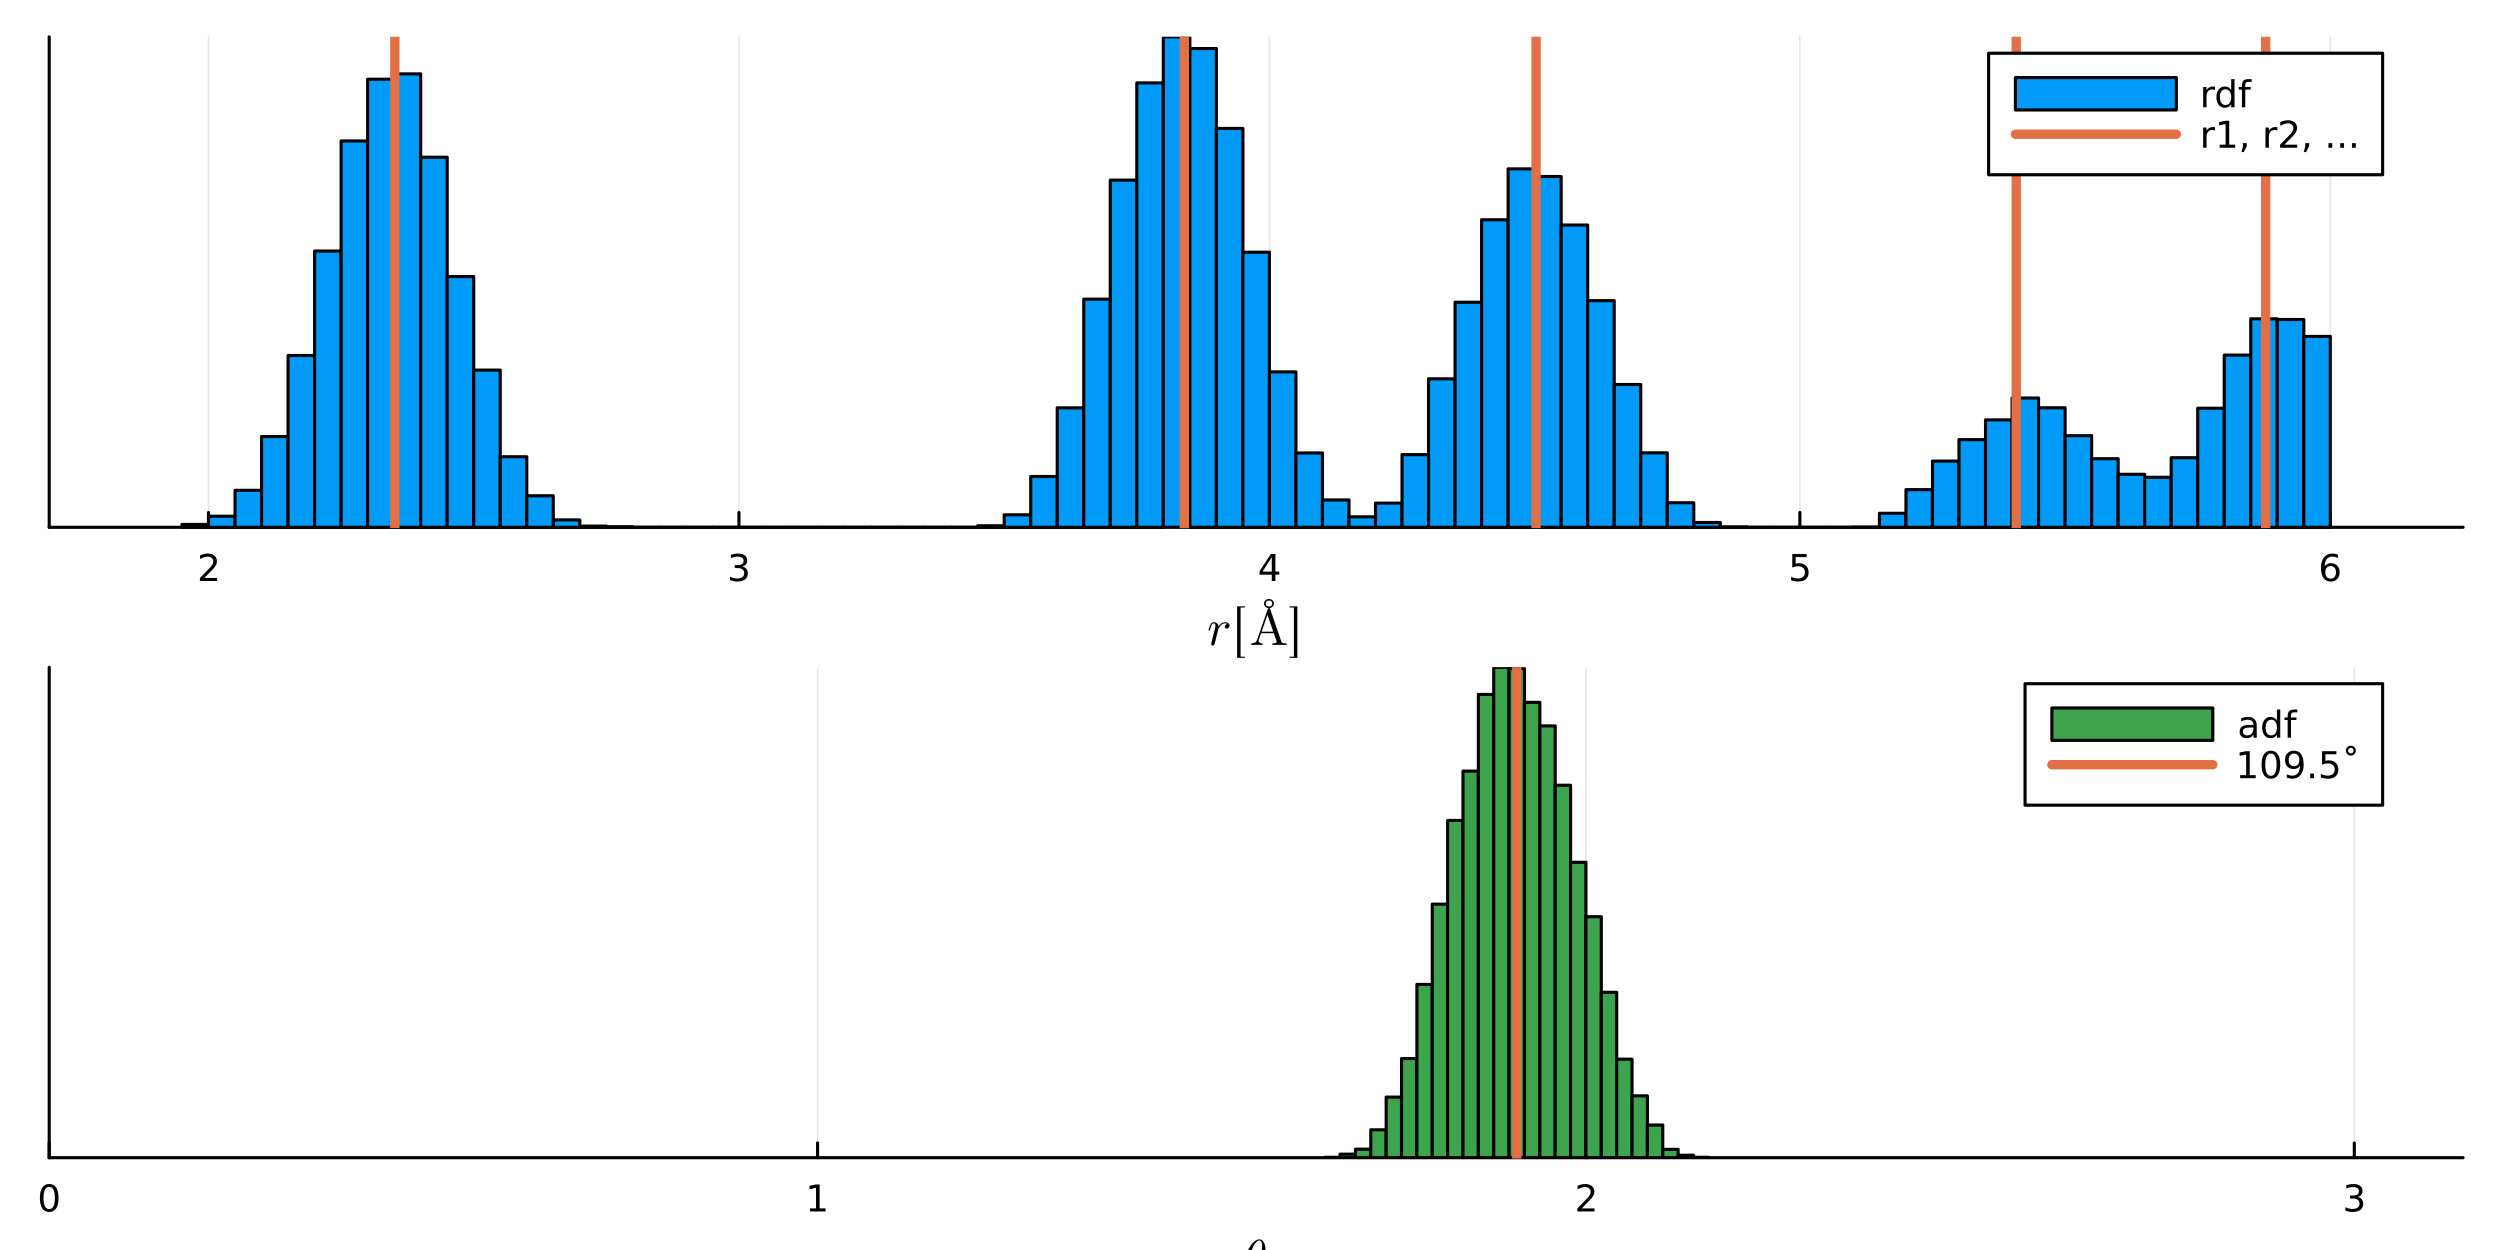 <?xml version="1.0" encoding="utf-8"?>
<svg xmlns="http://www.w3.org/2000/svg" xmlns:xlink="http://www.w3.org/1999/xlink" width="800" height="400" viewBox="0 0 3200 1600">
<rect x="0" y="0" width="3200" height="1600" fill="#333333" stroke="none"/>
<defs>
  <clipPath id="clip190">
    <rect x="0" y="0" width="3200" height="1600"/>
  </clipPath>
</defs>
<path clip-path="url(#clip190)" d="M0 1600 L3200 1600 L3200 0 L0 0  Z" fill="#ffffff" fill-rule="evenodd" fill-opacity="1"/>
<defs>
  <clipPath id="clip191">
    <rect x="640" y="0" width="2241" height="1600"/>
  </clipPath>
</defs>
<path clip-path="url(#clip190)" d="M62.992 674.916 L3152.76 674.916 L3152.76 47.244 L62.992 47.244  Z" fill="#ffffff" fill-rule="evenodd" fill-opacity="1"/>
<defs>
  <clipPath id="clip192">
    <rect x="62" y="47" width="3091" height="629"/>
  </clipPath>
</defs>
<polyline clip-path="url(#clip192)" style="stroke:#000000; stroke-linecap:round; stroke-linejoin:round; stroke-width:2; stroke-opacity:0.1; fill:none" points="266.884,674.916 266.884,47.244 "/>
<polyline clip-path="url(#clip192)" style="stroke:#000000; stroke-linecap:round; stroke-linejoin:round; stroke-width:2; stroke-opacity:0.1; fill:none" points="945.866,674.916 945.866,47.244 "/>
<polyline clip-path="url(#clip192)" style="stroke:#000000; stroke-linecap:round; stroke-linejoin:round; stroke-width:2; stroke-opacity:0.1; fill:none" points="1624.85,674.916 1624.85,47.244 "/>
<polyline clip-path="url(#clip192)" style="stroke:#000000; stroke-linecap:round; stroke-linejoin:round; stroke-width:2; stroke-opacity:0.1; fill:none" points="2303.83,674.916 2303.83,47.244 "/>
<polyline clip-path="url(#clip192)" style="stroke:#000000; stroke-linecap:round; stroke-linejoin:round; stroke-width:2; stroke-opacity:0.1; fill:none" points="2982.81,674.916 2982.81,47.244 "/>
<polyline clip-path="url(#clip190)" style="stroke:#000000; stroke-linecap:round; stroke-linejoin:round; stroke-width:4; stroke-opacity:1; fill:none" points="62.992,674.916 3152.76,674.916 "/>
<polyline clip-path="url(#clip190)" style="stroke:#000000; stroke-linecap:round; stroke-linejoin:round; stroke-width:4; stroke-opacity:1; fill:none" points="266.884,674.916 266.884,656.018 "/>
<polyline clip-path="url(#clip190)" style="stroke:#000000; stroke-linecap:round; stroke-linejoin:round; stroke-width:4; stroke-opacity:1; fill:none" points="945.866,674.916 945.866,656.018 "/>
<polyline clip-path="url(#clip190)" style="stroke:#000000; stroke-linecap:round; stroke-linejoin:round; stroke-width:4; stroke-opacity:1; fill:none" points="1624.85,674.916 1624.85,656.018 "/>
<polyline clip-path="url(#clip190)" style="stroke:#000000; stroke-linecap:round; stroke-linejoin:round; stroke-width:4; stroke-opacity:1; fill:none" points="2303.83,674.916 2303.83,656.018 "/>
<polyline clip-path="url(#clip190)" style="stroke:#000000; stroke-linecap:round; stroke-linejoin:round; stroke-width:4; stroke-opacity:1; fill:none" points="2982.81,674.916 2982.81,656.018 "/>
<path clip-path="url(#clip190)" d="M261.537 739.781 L277.856 739.781 L277.856 743.716 L255.912 743.716 L255.912 739.781 Q258.574 737.026 263.157 732.397 Q267.763 727.744 268.944 726.401 Q271.189 723.878 272.069 722.142 Q272.972 720.383 272.972 718.693 Q272.972 715.938 271.027 714.202 Q269.106 712.466 266.004 712.466 Q263.805 712.466 261.351 713.23 Q258.921 713.994 256.143 715.545 L256.143 710.823 Q258.967 709.688 261.421 709.11 Q263.875 708.531 265.912 708.531 Q271.282 708.531 274.476 711.216 Q277.671 713.901 277.671 718.392 Q277.671 720.522 276.861 722.443 Q276.074 724.341 273.967 726.934 Q273.388 727.605 270.287 730.823 Q267.185 734.017 261.537 739.781 Z" fill="#000000" fill-rule="nonzero" fill-opacity="1" /><path clip-path="url(#clip190)" d="M950.114 725.082 Q953.47 725.8 955.345 728.068 Q957.243 730.337 957.243 733.67 Q957.243 738.786 953.725 741.586 Q950.206 744.387 943.725 744.387 Q941.549 744.387 939.234 743.948 Q936.943 743.531 934.489 742.674 L934.489 738.161 Q936.433 739.295 938.748 739.874 Q941.063 740.452 943.586 740.452 Q947.984 740.452 950.276 738.716 Q952.591 736.98 952.591 733.67 Q952.591 730.614 950.438 728.901 Q948.308 727.165 944.489 727.165 L940.461 727.165 L940.461 723.323 L944.674 723.323 Q948.123 723.323 949.952 721.957 Q951.78 720.568 951.78 717.975 Q951.78 715.313 949.882 713.901 Q948.007 712.466 944.489 712.466 Q942.568 712.466 940.369 712.883 Q938.169 713.3 935.531 714.179 L935.531 710.013 Q938.193 709.272 940.507 708.901 Q942.845 708.531 944.906 708.531 Q950.23 708.531 953.331 710.962 Q956.433 713.369 956.433 717.489 Q956.433 720.36 954.79 722.35 Q953.146 724.318 950.114 725.082 Z" fill="#000000" fill-rule="nonzero" fill-opacity="1" /><path clip-path="url(#clip190)" d="M1627.86 713.23 L1616.05 731.679 L1627.86 731.679 L1627.86 713.23 M1626.63 709.156 L1632.51 709.156 L1632.51 731.679 L1637.44 731.679 L1637.44 735.568 L1632.51 735.568 L1632.51 743.716 L1627.86 743.716 L1627.86 735.568 L1612.26 735.568 L1612.26 731.054 L1626.63 709.156 Z" fill="#000000" fill-rule="nonzero" fill-opacity="1" /><path clip-path="url(#clip190)" d="M2294.11 709.156 L2312.47 709.156 L2312.47 713.091 L2298.39 713.091 L2298.39 721.563 Q2299.41 721.216 2300.43 721.054 Q2301.45 720.869 2302.47 720.869 Q2308.25 720.869 2311.63 724.04 Q2315.01 727.212 2315.01 732.628 Q2315.01 738.207 2311.54 741.309 Q2308.07 744.387 2301.75 744.387 Q2299.57 744.387 2297.3 744.017 Q2295.06 743.647 2292.65 742.906 L2292.65 738.207 Q2294.73 739.341 2296.96 739.897 Q2299.18 740.452 2301.66 740.452 Q2305.66 740.452 2308 738.346 Q2310.34 736.239 2310.34 732.628 Q2310.34 729.017 2308 726.911 Q2305.66 724.804 2301.66 724.804 Q2299.78 724.804 2297.91 725.221 Q2296.05 725.637 2294.11 726.517 L2294.11 709.156 Z" fill="#000000" fill-rule="nonzero" fill-opacity="1" /><path clip-path="url(#clip190)" d="M2983.22 724.573 Q2980.07 724.573 2978.22 726.725 Q2976.39 728.878 2976.39 732.628 Q2976.39 736.355 2978.22 738.531 Q2980.07 740.684 2983.22 740.684 Q2986.37 740.684 2988.2 738.531 Q2990.05 736.355 2990.05 732.628 Q2990.05 728.878 2988.2 726.725 Q2986.37 724.573 2983.22 724.573 M2992.5 709.92 L2992.5 714.179 Q2990.74 713.346 2988.94 712.906 Q2987.15 712.466 2985.39 712.466 Q2980.76 712.466 2978.31 715.591 Q2975.88 718.716 2975.53 725.036 Q2976.9 723.022 2978.96 721.957 Q2981.02 720.869 2983.5 720.869 Q2988.7 720.869 2991.71 724.04 Q2994.75 727.188 2994.75 732.628 Q2994.75 737.952 2991.6 741.17 Q2988.45 744.387 2983.22 744.387 Q2977.22 744.387 2974.05 739.804 Q2970.88 735.198 2970.88 726.471 Q2970.88 718.276 2974.77 713.415 Q2978.66 708.531 2985.21 708.531 Q2986.97 708.531 2988.75 708.878 Q2990.56 709.226 2992.5 709.92 Z" fill="#000000" fill-rule="nonzero" fill-opacity="1" /><path clip-path="url(#clip190)" d="M1573.81 800.704 Q1573.81 802.41 1572.69 803.505 Q1571.59 804.6 1570.17 804.6 Q1568.95 804.6 1568.31 803.892 Q1567.66 803.183 1567.66 802.282 Q1567.66 800.993 1568.66 799.931 Q1569.66 798.868 1571.11 798.642 Q1570.05 797.869 1568.34 797.869 Q1565.54 797.869 1563.06 800.027 Q1561.96 801.026 1560.77 802.861 Q1559.58 804.665 1559.35 805.438 L1557.26 814.037 Q1557.07 815.003 1555.88 819.641 Q1554.72 824.246 1554.62 824.439 Q1554.3 825.341 1553.59 825.824 Q1552.88 826.307 1552.17 826.307 Q1551.37 826.307 1550.82 825.824 Q1550.27 825.341 1550.27 824.504 Q1550.27 824.375 1550.37 823.892 Q1550.46 823.409 1550.63 822.732 Q1550.79 822.056 1550.85 821.67 L1554.68 806.436 Q1555.39 803.667 1555.55 802.797 Q1555.75 801.895 1555.75 800.897 Q1555.75 799.158 1555.2 798.514 Q1554.65 797.869 1553.69 797.869 Q1552.01 797.869 1550.92 799.866 Q1549.82 801.863 1548.89 805.728 Q1548.6 806.79 1548.4 807.016 Q1548.24 807.241 1547.76 807.241 Q1546.95 807.209 1546.95 806.565 Q1546.95 806.404 1547.21 805.373 Q1547.47 804.311 1547.95 802.765 Q1548.47 801.187 1549.02 800.188 Q1549.34 799.512 1549.63 799.061 Q1549.92 798.61 1550.5 797.902 Q1551.08 797.193 1551.95 796.807 Q1552.82 796.42 1553.88 796.42 Q1556.2 796.42 1557.84 797.837 Q1559.51 799.254 1559.9 801.477 Q1560.71 800.317 1561.7 799.319 Q1562.7 798.288 1564.54 797.354 Q1566.37 796.42 1568.34 796.42 Q1570.79 796.42 1572.3 797.676 Q1573.81 798.9 1573.81 800.704 Z" fill="#000000" fill-rule="nonzero" fill-opacity="1" /><path clip-path="url(#clip190)" d="M1583.52 842.056 L1583.52 776.098 L1593.47 776.098 L1593.47 777.612 L1587.93 777.612 L1587.93 840.542 L1593.47 840.542 L1593.47 842.056 L1583.52 842.056 Z" fill="#000000" fill-rule="nonzero" fill-opacity="1" /><path clip-path="url(#clip190)" d="M1646.82 825.567 L1638.18 825.373 Q1631.07 825.373 1628.68 825.567 L1628.68 823.538 Q1634.16 823.538 1634.16 821.541 Q1634.16 821.38 1633.97 820.607 L1630.49 810.526 L1614.19 810.526 L1611.13 819.158 Q1611 819.415 1611 820.156 Q1611 821.541 1612.32 822.539 Q1613.64 823.538 1615.96 823.538 L1615.96 825.567 L1608.36 825.373 L1601.66 825.567 L1601.66 823.538 Q1604.53 823.473 1606.37 822.475 Q1608.2 821.476 1609.04 819.093 L1622.69 779.673 Q1622.95 778.9 1623.24 778.643 Q1623.53 778.353 1624.27 778.353 Q1624.79 778.353 1625.08 778.546 Q1625.37 778.707 1625.46 778.932 Q1625.59 779.126 1625.79 779.673 L1640.02 820.897 Q1640.57 822.539 1641.63 823.054 Q1642.69 823.538 1645.66 823.538 L1646.82 823.538 L1646.82 825.567 M1629.75 808.497 L1622.31 787.048 L1614.9 808.497 L1629.75 808.497 M1628.43 772.523 Q1628.43 768.723 1624.27 768.723 Q1620.12 768.723 1620.12 772.523 Q1620.12 776.356 1624.27 776.356 Q1628.43 776.356 1628.43 772.523 M1630.62 772.459 Q1630.62 774.907 1628.78 776.646 Q1626.95 778.353 1624.21 778.353 Q1621.66 778.353 1619.8 776.646 Q1617.93 774.939 1617.93 772.459 Q1617.93 770.205 1619.73 768.466 Q1621.57 766.726 1624.34 766.726 Q1626.98 766.726 1628.78 768.433 Q1630.62 770.14 1630.62 772.459 Z" fill="#000000" fill-rule="nonzero" fill-opacity="1" /><path clip-path="url(#clip190)" d="M1650.65 840.542 L1656.19 840.542 L1656.19 777.612 L1650.65 777.612 L1650.65 776.098 L1660.6 776.098 L1660.6 842.056 L1650.65 842.056 L1650.65 840.542 Z" fill="#000000" fill-rule="nonzero" fill-opacity="1" /><polyline clip-path="url(#clip190)" style="stroke:#000000; stroke-linecap:round; stroke-linejoin:round; stroke-width:4; stroke-opacity:1; fill:none" points="62.992,674.916 62.992,47.244 "/>
<path clip-path="url(#clip190)" d="M-69.544 399.943 Q-68.844 397.874 -66.552 395.932 Q-64.26 393.959 -60.25 391.986 L-47.264 385.461 L-47.264 392.368 L-59.454 398.447 Q-64.228 400.802 -65.788 403.03 Q-67.348 405.226 -67.348 409.046 L-67.348 416.048 L-47.264 416.048 L-47.264 422.477 L-94.784 422.477 L-94.784 407.964 Q-94.784 399.815 -91.378 395.805 Q-87.973 391.795 -81.098 391.795 Q-76.61 391.795 -73.65 393.895 Q-70.69 395.964 -69.544 399.943 M-89.5 416.048 L-72.631 416.048 L-72.631 407.964 Q-72.631 403.317 -74.764 400.961 Q-76.928 398.574 -81.098 398.574 Q-85.267 398.574 -87.368 400.961 Q-89.5 403.317 -89.5 407.964 L-89.5 416.048 Z" fill="#000000" fill-rule="nonzero" fill-opacity="1" /><path clip-path="url(#clip190)" d="M-89.5 370.756 L-52.547 370.756 L-52.547 362.99 Q-52.547 353.155 -57.003 348.603 Q-61.459 344.02 -71.072 344.02 Q-80.62 344.02 -85.044 348.603 Q-89.5 353.155 -89.5 362.99 L-89.5 370.756 M-94.784 377.185 L-94.784 363.976 Q-94.784 350.163 -89.023 343.702 Q-83.294 337.241 -71.072 337.241 Q-58.786 337.241 -53.025 343.734 Q-47.264 350.227 -47.264 363.976 L-47.264 377.185 L-94.784 377.185 Z" fill="#000000" fill-rule="nonzero" fill-opacity="1" /><path clip-path="url(#clip190)" d="M-94.784 326.992 L-94.784 299.683 L-89.373 299.683 L-89.373 320.562 L-75.368 320.562 L-75.368 301.72 L-69.958 301.72 L-69.958 320.562 L-47.264 320.562 L-47.264 326.992 L-94.784 326.992 Z" fill="#000000" fill-rule="nonzero" fill-opacity="1" /><path clip-path="url(#clip192)" d="M232.935 671.228 L232.935 674.916 L266.884 674.916 L266.884 671.228 L232.935 671.228 L232.935 671.228  Z" fill="#009af9" fill-rule="evenodd" fill-opacity="1"/>
<polyline clip-path="url(#clip192)" style="stroke:#000000; stroke-linecap:round; stroke-linejoin:round; stroke-width:4; stroke-opacity:1; fill:none" points="232.935,671.228 232.935,674.916 266.884,674.916 266.884,671.228 232.935,671.228 "/>
<path clip-path="url(#clip192)" d="M266.884 660.798 L266.884 674.916 L300.833 674.916 L300.833 660.798 L266.884 660.798 L266.884 660.798  Z" fill="#009af9" fill-rule="evenodd" fill-opacity="1"/>
<polyline clip-path="url(#clip192)" style="stroke:#000000; stroke-linecap:round; stroke-linejoin:round; stroke-width:4; stroke-opacity:1; fill:none" points="266.884,660.798 266.884,674.916 300.833,674.916 300.833,660.798 266.884,660.798 "/>
<path clip-path="url(#clip192)" d="M300.833 627.602 L300.833 674.916 L334.782 674.916 L334.782 627.602 L300.833 627.602 L300.833 627.602  Z" fill="#009af9" fill-rule="evenodd" fill-opacity="1"/>
<polyline clip-path="url(#clip192)" style="stroke:#000000; stroke-linecap:round; stroke-linejoin:round; stroke-width:4; stroke-opacity:1; fill:none" points="300.833,627.602 300.833,674.916 334.782,674.916 334.782,627.602 300.833,627.602 "/>
<path clip-path="url(#clip192)" d="M334.782 558.794 L334.782 674.916 L368.731 674.916 L368.731 558.794 L334.782 558.794 L334.782 558.794  Z" fill="#009af9" fill-rule="evenodd" fill-opacity="1"/>
<polyline clip-path="url(#clip192)" style="stroke:#000000; stroke-linecap:round; stroke-linejoin:round; stroke-width:4; stroke-opacity:1; fill:none" points="334.782,558.794 334.782,674.916 368.731,674.916 368.731,558.794 334.782,558.794 "/>
<path clip-path="url(#clip192)" d="M368.731 455.008 L368.731 674.916 L402.68 674.916 L402.68 455.008 L368.731 455.008 L368.731 455.008  Z" fill="#009af9" fill-rule="evenodd" fill-opacity="1"/>
<polyline clip-path="url(#clip192)" style="stroke:#000000; stroke-linecap:round; stroke-linejoin:round; stroke-width:4; stroke-opacity:1; fill:none" points="368.731,455.008 368.731,674.916 402.68,674.916 402.68,455.008 368.731,455.008 "/>
<path clip-path="url(#clip192)" d="M402.68 321.334 L402.68 674.916 L436.629 674.916 L436.629 321.334 L402.68 321.334 L402.68 321.334  Z" fill="#009af9" fill-rule="evenodd" fill-opacity="1"/>
<polyline clip-path="url(#clip192)" style="stroke:#000000; stroke-linecap:round; stroke-linejoin:round; stroke-width:4; stroke-opacity:1; fill:none" points="402.68,321.334 402.68,674.916 436.629,674.916 436.629,321.334 402.68,321.334 "/>
<path clip-path="url(#clip192)" d="M436.629 180.41 L436.629 674.916 L470.578 674.916 L470.578 180.41 L436.629 180.41 L436.629 180.41  Z" fill="#009af9" fill-rule="evenodd" fill-opacity="1"/>
<polyline clip-path="url(#clip192)" style="stroke:#000000; stroke-linecap:round; stroke-linejoin:round; stroke-width:4; stroke-opacity:1; fill:none" points="436.629,180.41 436.629,674.916 470.578,674.916 470.578,180.41 436.629,180.41 "/>
<path clip-path="url(#clip192)" d="M470.578 101.426 L470.578 674.916 L504.528 674.916 L504.528 101.426 L470.578 101.426 L470.578 101.426  Z" fill="#009af9" fill-rule="evenodd" fill-opacity="1"/>
<polyline clip-path="url(#clip192)" style="stroke:#000000; stroke-linecap:round; stroke-linejoin:round; stroke-width:4; stroke-opacity:1; fill:none" points="470.578,101.426 470.578,674.916 504.528,674.916 504.528,101.426 470.578,101.426 "/>
<path clip-path="url(#clip192)" d="M504.528 94.558 L504.528 674.916 L538.477 674.916 L538.477 94.558 L504.528 94.558 L504.528 94.558  Z" fill="#009af9" fill-rule="evenodd" fill-opacity="1"/>
<polyline clip-path="url(#clip192)" style="stroke:#000000; stroke-linecap:round; stroke-linejoin:round; stroke-width:4; stroke-opacity:1; fill:none" points="504.528,94.558 504.528,674.916 538.477,674.916 538.477,94.558 504.528,94.558 "/>
<path clip-path="url(#clip192)" d="M538.477 201.269 L538.477 674.916 L572.426 674.916 L572.426 201.269 L538.477 201.269 L538.477 201.269  Z" fill="#009af9" fill-rule="evenodd" fill-opacity="1"/>
<polyline clip-path="url(#clip192)" style="stroke:#000000; stroke-linecap:round; stroke-linejoin:round; stroke-width:4; stroke-opacity:1; fill:none" points="538.477,201.269 538.477,674.916 572.426,674.916 572.426,201.269 538.477,201.269 "/>
<path clip-path="url(#clip192)" d="M572.426 354.021 L572.426 674.916 L606.375 674.916 L606.375 354.021 L572.426 354.021 L572.426 354.021  Z" fill="#009af9" fill-rule="evenodd" fill-opacity="1"/>
<polyline clip-path="url(#clip192)" style="stroke:#000000; stroke-linecap:round; stroke-linejoin:round; stroke-width:4; stroke-opacity:1; fill:none" points="572.426,354.021 572.426,674.916 606.375,674.916 606.375,354.021 572.426,354.021 "/>
<path clip-path="url(#clip192)" d="M606.375 473.705 L606.375 674.916 L640.324 674.916 L640.324 473.705 L606.375 473.705 L606.375 473.705  Z" fill="#009af9" fill-rule="evenodd" fill-opacity="1"/>
<polyline clip-path="url(#clip192)" style="stroke:#000000; stroke-linecap:round; stroke-linejoin:round; stroke-width:4; stroke-opacity:1; fill:none" points="606.375,473.705 606.375,674.916 640.324,674.916 640.324,473.705 606.375,473.705 "/>
<path clip-path="url(#clip192)" d="M640.324 584.613 L640.324 674.916 L674.273 674.916 L674.273 584.613 L640.324 584.613 L640.324 584.613  Z" fill="#009af9" fill-rule="evenodd" fill-opacity="1"/>
<polyline clip-path="url(#clip192)" style="stroke:#000000; stroke-linecap:round; stroke-linejoin:round; stroke-width:4; stroke-opacity:1; fill:none" points="640.324,584.613 640.324,674.916 674.273,674.916 674.273,584.613 640.324,584.613 "/>
<path clip-path="url(#clip192)" d="M674.273 634.598 L674.273 674.916 L708.222 674.916 L708.222 634.598 L674.273 634.598 L674.273 634.598  Z" fill="#009af9" fill-rule="evenodd" fill-opacity="1"/>
<polyline clip-path="url(#clip192)" style="stroke:#000000; stroke-linecap:round; stroke-linejoin:round; stroke-width:4; stroke-opacity:1; fill:none" points="674.273,634.598 674.273,674.916 708.222,674.916 708.222,634.598 674.273,634.598 "/>
<path clip-path="url(#clip192)" d="M708.222 665.504 L708.222 674.916 L742.171 674.916 L742.171 665.504 L708.222 665.504 L708.222 665.504  Z" fill="#009af9" fill-rule="evenodd" fill-opacity="1"/>
<polyline clip-path="url(#clip192)" style="stroke:#000000; stroke-linecap:round; stroke-linejoin:round; stroke-width:4; stroke-opacity:1; fill:none" points="708.222,665.504 708.222,674.916 742.171,674.916 742.171,665.504 708.222,665.504 "/>
<path clip-path="url(#clip192)" d="M742.171 673.39 L742.171 674.916 L776.121 674.916 L776.121 673.39 L742.171 673.39 L742.171 673.39  Z" fill="#009af9" fill-rule="evenodd" fill-opacity="1"/>
<polyline clip-path="url(#clip192)" style="stroke:#000000; stroke-linecap:round; stroke-linejoin:round; stroke-width:4; stroke-opacity:1; fill:none" points="742.171,673.39 742.171,674.916 776.121,674.916 776.121,673.39 742.171,673.39 "/>
<path clip-path="url(#clip192)" d="M776.121 674.28 L776.121 674.916 L810.07 674.916 L810.07 674.28 L776.121 674.28 L776.121 674.28  Z" fill="#009af9" fill-rule="evenodd" fill-opacity="1"/>
<polyline clip-path="url(#clip192)" style="stroke:#000000; stroke-linecap:round; stroke-linejoin:round; stroke-width:4; stroke-opacity:1; fill:none" points="776.121,674.28 776.121,674.916 810.07,674.916 810.07,674.28 776.121,674.28 "/>
<path clip-path="url(#clip192)" d="M810.07 674.916 L810.07 674.916 L844.019 674.916 L844.019 674.916 L810.07 674.916 L810.07 674.916  Z" fill="#009af9" fill-rule="evenodd" fill-opacity="1"/>
<polyline clip-path="url(#clip192)" style="stroke:#000000; stroke-linecap:round; stroke-linejoin:round; stroke-width:4; stroke-opacity:1; fill:none" points="810.07,674.916 810.07,674.916 844.019,674.916 810.07,674.916 "/>
<path clip-path="url(#clip192)" d="M844.019 674.916 L844.019 674.916 L877.968 674.916 L877.968 674.916 L844.019 674.916 L844.019 674.916  Z" fill="#009af9" fill-rule="evenodd" fill-opacity="1"/>
<polyline clip-path="url(#clip192)" style="stroke:#000000; stroke-linecap:round; stroke-linejoin:round; stroke-width:4; stroke-opacity:1; fill:none" points="844.019,674.916 844.019,674.916 877.968,674.916 844.019,674.916 "/>
<path clip-path="url(#clip192)" d="M877.968 674.916 L877.968 674.916 L911.917 674.916 L911.917 674.916 L877.968 674.916 L877.968 674.916  Z" fill="#009af9" fill-rule="evenodd" fill-opacity="1"/>
<polyline clip-path="url(#clip192)" style="stroke:#000000; stroke-linecap:round; stroke-linejoin:round; stroke-width:4; stroke-opacity:1; fill:none" points="877.968,674.916 877.968,674.916 911.917,674.916 877.968,674.916 "/>
<path clip-path="url(#clip192)" d="M911.917 674.916 L911.917 674.916 L945.866 674.916 L945.866 674.916 L911.917 674.916 L911.917 674.916  Z" fill="#009af9" fill-rule="evenodd" fill-opacity="1"/>
<polyline clip-path="url(#clip192)" style="stroke:#000000; stroke-linecap:round; stroke-linejoin:round; stroke-width:4; stroke-opacity:1; fill:none" points="911.917,674.916 911.917,674.916 945.866,674.916 911.917,674.916 "/>
<path clip-path="url(#clip192)" d="M945.866 674.916 L945.866 674.916 L979.815 674.916 L979.815 674.916 L945.866 674.916 L945.866 674.916  Z" fill="#009af9" fill-rule="evenodd" fill-opacity="1"/>
<polyline clip-path="url(#clip192)" style="stroke:#000000; stroke-linecap:round; stroke-linejoin:round; stroke-width:4; stroke-opacity:1; fill:none" points="945.866,674.916 945.866,674.916 979.815,674.916 945.866,674.916 "/>
<path clip-path="url(#clip192)" d="M979.815 674.916 L979.815 674.916 L1013.76 674.916 L1013.76 674.916 L979.815 674.916 L979.815 674.916  Z" fill="#009af9" fill-rule="evenodd" fill-opacity="1"/>
<polyline clip-path="url(#clip192)" style="stroke:#000000; stroke-linecap:round; stroke-linejoin:round; stroke-width:4; stroke-opacity:1; fill:none" points="979.815,674.916 979.815,674.916 1013.76,674.916 979.815,674.916 "/>
<path clip-path="url(#clip192)" d="M1013.76 674.916 L1013.76 674.916 L1047.71 674.916 L1047.71 674.916 L1013.76 674.916 L1013.76 674.916  Z" fill="#009af9" fill-rule="evenodd" fill-opacity="1"/>
<polyline clip-path="url(#clip192)" style="stroke:#000000; stroke-linecap:round; stroke-linejoin:round; stroke-width:4; stroke-opacity:1; fill:none" points="1013.76,674.916 1013.76,674.916 1047.71,674.916 1013.76,674.916 "/>
<path clip-path="url(#clip192)" d="M1047.71 674.916 L1047.71 674.916 L1081.66 674.916 L1081.66 674.916 L1047.71 674.916 L1047.71 674.916  Z" fill="#009af9" fill-rule="evenodd" fill-opacity="1"/>
<polyline clip-path="url(#clip192)" style="stroke:#000000; stroke-linecap:round; stroke-linejoin:round; stroke-width:4; stroke-opacity:1; fill:none" points="1047.71,674.916 1047.71,674.916 1081.66,674.916 1047.71,674.916 "/>
<path clip-path="url(#clip192)" d="M1081.66 674.916 L1081.66 674.916 L1115.61 674.916 L1115.61 674.916 L1081.66 674.916 L1081.66 674.916  Z" fill="#009af9" fill-rule="evenodd" fill-opacity="1"/>
<polyline clip-path="url(#clip192)" style="stroke:#000000; stroke-linecap:round; stroke-linejoin:round; stroke-width:4; stroke-opacity:1; fill:none" points="1081.66,674.916 1081.66,674.916 1115.61,674.916 1081.66,674.916 "/>
<path clip-path="url(#clip192)" d="M1115.61 674.916 L1115.61 674.916 L1149.56 674.916 L1149.56 674.916 L1115.61 674.916 L1115.61 674.916  Z" fill="#009af9" fill-rule="evenodd" fill-opacity="1"/>
<polyline clip-path="url(#clip192)" style="stroke:#000000; stroke-linecap:round; stroke-linejoin:round; stroke-width:4; stroke-opacity:1; fill:none" points="1115.61,674.916 1115.61,674.916 1149.56,674.916 1115.61,674.916 "/>
<path clip-path="url(#clip192)" d="M1149.56 674.916 L1149.56 674.916 L1183.51 674.916 L1183.51 674.916 L1149.56 674.916 L1149.56 674.916  Z" fill="#009af9" fill-rule="evenodd" fill-opacity="1"/>
<polyline clip-path="url(#clip192)" style="stroke:#000000; stroke-linecap:round; stroke-linejoin:round; stroke-width:4; stroke-opacity:1; fill:none" points="1149.56,674.916 1149.56,674.916 1183.51,674.916 1149.56,674.916 "/>
<path clip-path="url(#clip192)" d="M1183.51 674.916 L1183.51 674.916 L1217.46 674.916 L1217.46 674.916 L1183.51 674.916 L1183.51 674.916  Z" fill="#009af9" fill-rule="evenodd" fill-opacity="1"/>
<polyline clip-path="url(#clip192)" style="stroke:#000000; stroke-linecap:round; stroke-linejoin:round; stroke-width:4; stroke-opacity:1; fill:none" points="1183.51,674.916 1183.51,674.916 1217.46,674.916 1183.51,674.916 "/>
<path clip-path="url(#clip192)" d="M1217.46 674.916 L1217.46 674.916 L1251.41 674.916 L1251.41 674.916 L1217.46 674.916 L1217.46 674.916  Z" fill="#009af9" fill-rule="evenodd" fill-opacity="1"/>
<polyline clip-path="url(#clip192)" style="stroke:#000000; stroke-linecap:round; stroke-linejoin:round; stroke-width:4; stroke-opacity:1; fill:none" points="1217.46,674.916 1217.46,674.916 1251.41,674.916 1217.46,674.916 "/>
<path clip-path="url(#clip192)" d="M1251.41 673.008 L1251.41 674.916 L1285.36 674.916 L1285.36 673.008 L1251.41 673.008 L1251.41 673.008  Z" fill="#009af9" fill-rule="evenodd" fill-opacity="1"/>
<polyline clip-path="url(#clip192)" style="stroke:#000000; stroke-linecap:round; stroke-linejoin:round; stroke-width:4; stroke-opacity:1; fill:none" points="1251.41,673.008 1251.41,674.916 1285.36,674.916 1285.36,673.008 1251.41,673.008 "/>
<path clip-path="url(#clip192)" d="M1285.36 659.018 L1285.36 674.916 L1319.31 674.916 L1319.31 659.018 L1285.36 659.018 L1285.36 659.018  Z" fill="#009af9" fill-rule="evenodd" fill-opacity="1"/>
<polyline clip-path="url(#clip192)" style="stroke:#000000; stroke-linecap:round; stroke-linejoin:round; stroke-width:4; stroke-opacity:1; fill:none" points="1285.36,659.018 1285.36,674.916 1319.31,674.916 1319.31,659.018 1285.36,659.018 "/>
<path clip-path="url(#clip192)" d="M1319.31 609.923 L1319.31 674.916 L1353.26 674.916 L1353.26 609.923 L1319.31 609.923 L1319.31 609.923  Z" fill="#009af9" fill-rule="evenodd" fill-opacity="1"/>
<polyline clip-path="url(#clip192)" style="stroke:#000000; stroke-linecap:round; stroke-linejoin:round; stroke-width:4; stroke-opacity:1; fill:none" points="1319.31,609.923 1319.31,674.916 1353.26,674.916 1353.26,609.923 1319.31,609.923 "/>
<path clip-path="url(#clip192)" d="M1353.26 522.036 L1353.26 674.916 L1387.2 674.916 L1387.2 522.036 L1353.26 522.036 L1353.26 522.036  Z" fill="#009af9" fill-rule="evenodd" fill-opacity="1"/>
<polyline clip-path="url(#clip192)" style="stroke:#000000; stroke-linecap:round; stroke-linejoin:round; stroke-width:4; stroke-opacity:1; fill:none" points="1353.26,522.036 1353.26,674.916 1387.2,674.916 1387.2,522.036 1353.26,522.036 "/>
<path clip-path="url(#clip192)" d="M1387.2 382.893 L1387.2 674.916 L1421.15 674.916 L1421.15 382.893 L1387.2 382.893 L1387.2 382.893  Z" fill="#009af9" fill-rule="evenodd" fill-opacity="1"/>
<polyline clip-path="url(#clip192)" style="stroke:#000000; stroke-linecap:round; stroke-linejoin:round; stroke-width:4; stroke-opacity:1; fill:none" points="1387.2,382.893 1387.2,674.916 1421.15,674.916 1421.15,382.893 1387.2,382.893 "/>
<path clip-path="url(#clip192)" d="M1421.15 230.522 L1421.15 674.916 L1455.1 674.916 L1455.1 230.522 L1421.15 230.522 L1421.15 230.522  Z" fill="#009af9" fill-rule="evenodd" fill-opacity="1"/>
<polyline clip-path="url(#clip192)" style="stroke:#000000; stroke-linecap:round; stroke-linejoin:round; stroke-width:4; stroke-opacity:1; fill:none" points="1421.15,230.522 1421.15,674.916 1455.1,674.916 1455.1,230.522 1421.15,230.522 "/>
<path clip-path="url(#clip192)" d="M1455.1 106.132 L1455.1 674.916 L1489.05 674.916 L1489.05 106.132 L1455.1 106.132 L1455.1 106.132  Z" fill="#009af9" fill-rule="evenodd" fill-opacity="1"/>
<polyline clip-path="url(#clip192)" style="stroke:#000000; stroke-linecap:round; stroke-linejoin:round; stroke-width:4; stroke-opacity:1; fill:none" points="1455.1,106.132 1455.1,674.916 1489.05,674.916 1489.05,106.132 1455.1,106.132 "/>
<path clip-path="url(#clip192)" d="M1489.05 47.244 L1489.05 674.916 L1523 674.916 L1523 47.244 L1489.05 47.244 L1489.05 47.244  Z" fill="#009af9" fill-rule="evenodd" fill-opacity="1"/>
<polyline clip-path="url(#clip192)" style="stroke:#000000; stroke-linecap:round; stroke-linejoin:round; stroke-width:4; stroke-opacity:1; fill:none" points="1489.05,47.244 1489.05,674.916 1523,674.916 1523,47.244 1489.05,47.244 "/>
<path clip-path="url(#clip192)" d="M1523 62.125 L1523 674.916 L1556.95 674.916 L1556.95 62.125 L1523 62.125 L1523 62.125  Z" fill="#009af9" fill-rule="evenodd" fill-opacity="1"/>
<polyline clip-path="url(#clip192)" style="stroke:#000000; stroke-linecap:round; stroke-linejoin:round; stroke-width:4; stroke-opacity:1; fill:none" points="1523,62.125 1523,674.916 1556.95,674.916 1556.95,62.125 1523,62.125 "/>
<path clip-path="url(#clip192)" d="M1556.95 164.384 L1556.95 674.916 L1590.9 674.916 L1590.9 164.384 L1556.95 164.384 L1556.95 164.384  Z" fill="#009af9" fill-rule="evenodd" fill-opacity="1"/>
<polyline clip-path="url(#clip192)" style="stroke:#000000; stroke-linecap:round; stroke-linejoin:round; stroke-width:4; stroke-opacity:1; fill:none" points="1556.95,164.384 1556.95,674.916 1590.9,674.916 1590.9,164.384 1556.95,164.384 "/>
<path clip-path="url(#clip192)" d="M1590.9 322.86 L1590.9 674.916 L1624.85 674.916 L1624.85 322.86 L1590.9 322.86 L1590.9 322.86  Z" fill="#009af9" fill-rule="evenodd" fill-opacity="1"/>
<polyline clip-path="url(#clip192)" style="stroke:#000000; stroke-linecap:round; stroke-linejoin:round; stroke-width:4; stroke-opacity:1; fill:none" points="1590.9,322.86 1590.9,674.916 1624.85,674.916 1624.85,322.86 1590.9,322.86 "/>
<path clip-path="url(#clip192)" d="M1624.85 475.994 L1624.85 674.916 L1658.8 674.916 L1658.8 475.994 L1624.85 475.994 L1624.85 475.994  Z" fill="#009af9" fill-rule="evenodd" fill-opacity="1"/>
<polyline clip-path="url(#clip192)" style="stroke:#000000; stroke-linecap:round; stroke-linejoin:round; stroke-width:4; stroke-opacity:1; fill:none" points="1624.85,475.994 1624.85,674.916 1658.8,674.916 1658.8,475.994 1624.85,475.994 "/>
<path clip-path="url(#clip192)" d="M1658.8 579.78 L1658.8 674.916 L1692.75 674.916 L1692.75 579.78 L1658.8 579.78 L1658.8 579.78  Z" fill="#009af9" fill-rule="evenodd" fill-opacity="1"/>
<polyline clip-path="url(#clip192)" style="stroke:#000000; stroke-linecap:round; stroke-linejoin:round; stroke-width:4; stroke-opacity:1; fill:none" points="1658.8,579.78 1658.8,674.916 1692.75,674.916 1692.75,579.78 1658.8,579.78 "/>
<path clip-path="url(#clip192)" d="M1692.75 639.939 L1692.75 674.916 L1726.7 674.916 L1726.7 639.939 L1692.75 639.939 L1692.75 639.939  Z" fill="#009af9" fill-rule="evenodd" fill-opacity="1"/>
<polyline clip-path="url(#clip192)" style="stroke:#000000; stroke-linecap:round; stroke-linejoin:round; stroke-width:4; stroke-opacity:1; fill:none" points="1692.75,639.939 1692.75,674.916 1726.7,674.916 1726.7,639.939 1692.75,639.939 "/>
<path clip-path="url(#clip192)" d="M1726.7 661.561 L1726.7 674.916 L1760.65 674.916 L1760.65 661.561 L1726.7 661.561 L1726.7 661.561  Z" fill="#009af9" fill-rule="evenodd" fill-opacity="1"/>
<polyline clip-path="url(#clip192)" style="stroke:#000000; stroke-linecap:round; stroke-linejoin:round; stroke-width:4; stroke-opacity:1; fill:none" points="1726.7,661.561 1726.7,674.916 1760.65,674.916 1760.65,661.561 1726.7,661.561 "/>
<path clip-path="url(#clip192)" d="M1760.65 644.009 L1760.65 674.916 L1794.59 674.916 L1794.59 644.009 L1760.65 644.009 L1760.65 644.009  Z" fill="#009af9" fill-rule="evenodd" fill-opacity="1"/>
<polyline clip-path="url(#clip192)" style="stroke:#000000; stroke-linecap:round; stroke-linejoin:round; stroke-width:4; stroke-opacity:1; fill:none" points="1760.65,644.009 1760.65,674.916 1794.59,674.916 1794.59,644.009 1760.65,644.009 "/>
<path clip-path="url(#clip192)" d="M1794.59 581.942 L1794.59 674.916 L1828.54 674.916 L1828.54 581.942 L1794.59 581.942 L1794.59 581.942  Z" fill="#009af9" fill-rule="evenodd" fill-opacity="1"/>
<polyline clip-path="url(#clip192)" style="stroke:#000000; stroke-linecap:round; stroke-linejoin:round; stroke-width:4; stroke-opacity:1; fill:none" points="1794.59,581.942 1794.59,674.916 1828.54,674.916 1828.54,581.942 1794.59,581.942 "/>
<path clip-path="url(#clip192)" d="M1828.54 484.897 L1828.54 674.916 L1862.49 674.916 L1862.49 484.897 L1828.54 484.897 L1828.54 484.897  Z" fill="#009af9" fill-rule="evenodd" fill-opacity="1"/>
<polyline clip-path="url(#clip192)" style="stroke:#000000; stroke-linecap:round; stroke-linejoin:round; stroke-width:4; stroke-opacity:1; fill:none" points="1828.54,484.897 1828.54,674.916 1862.49,674.916 1862.49,484.897 1828.54,484.897 "/>
<path clip-path="url(#clip192)" d="M1862.49 386.836 L1862.49 674.916 L1896.44 674.916 L1896.44 386.836 L1862.49 386.836 L1862.49 386.836  Z" fill="#009af9" fill-rule="evenodd" fill-opacity="1"/>
<polyline clip-path="url(#clip192)" style="stroke:#000000; stroke-linecap:round; stroke-linejoin:round; stroke-width:4; stroke-opacity:1; fill:none" points="1862.49,386.836 1862.49,674.916 1896.44,674.916 1896.44,386.836 1862.49,386.836 "/>
<path clip-path="url(#clip192)" d="M1896.44 281.27 L1896.44 674.916 L1930.39 674.916 L1930.39 281.27 L1896.44 281.27 L1896.44 281.27  Z" fill="#009af9" fill-rule="evenodd" fill-opacity="1"/>
<polyline clip-path="url(#clip192)" style="stroke:#000000; stroke-linecap:round; stroke-linejoin:round; stroke-width:4; stroke-opacity:1; fill:none" points="1896.44,281.27 1896.44,674.916 1930.39,674.916 1930.39,281.27 1896.44,281.27 "/>
<path clip-path="url(#clip192)" d="M1930.39 216.15 L1930.39 674.916 L1964.34 674.916 L1964.34 216.15 L1930.39 216.15 L1930.39 216.15  Z" fill="#009af9" fill-rule="evenodd" fill-opacity="1"/>
<polyline clip-path="url(#clip192)" style="stroke:#000000; stroke-linecap:round; stroke-linejoin:round; stroke-width:4; stroke-opacity:1; fill:none" points="1930.39,216.15 1930.39,674.916 1964.34,674.916 1964.34,216.15 1930.39,216.15 "/>
<path clip-path="url(#clip192)" d="M1964.34 225.943 L1964.34 674.916 L1998.29 674.916 L1998.29 225.943 L1964.34 225.943 L1964.34 225.943  Z" fill="#009af9" fill-rule="evenodd" fill-opacity="1"/>
<polyline clip-path="url(#clip192)" style="stroke:#000000; stroke-linecap:round; stroke-linejoin:round; stroke-width:4; stroke-opacity:1; fill:none" points="1964.34,225.943 1964.34,674.916 1998.29,674.916 1998.29,225.943 1964.34,225.943 "/>
<path clip-path="url(#clip192)" d="M1998.29 288.011 L1998.29 674.916 L2032.24 674.916 L2032.24 288.011 L1998.29 288.011 L1998.29 288.011  Z" fill="#009af9" fill-rule="evenodd" fill-opacity="1"/>
<polyline clip-path="url(#clip192)" style="stroke:#000000; stroke-linecap:round; stroke-linejoin:round; stroke-width:4; stroke-opacity:1; fill:none" points="1998.29,288.011 1998.29,674.916 2032.24,674.916 2032.24,288.011 1998.29,288.011 "/>
<path clip-path="url(#clip192)" d="M2032.24 384.801 L2032.24 674.916 L2066.19 674.916 L2066.19 384.801 L2032.24 384.801 L2032.24 384.801  Z" fill="#009af9" fill-rule="evenodd" fill-opacity="1"/>
<polyline clip-path="url(#clip192)" style="stroke:#000000; stroke-linecap:round; stroke-linejoin:round; stroke-width:4; stroke-opacity:1; fill:none" points="2032.24,384.801 2032.24,674.916 2066.19,674.916 2066.19,384.801 2032.24,384.801 "/>
<path clip-path="url(#clip192)" d="M2066.19 492.147 L2066.19 674.916 L2100.14 674.916 L2100.14 492.147 L2066.19 492.147 L2066.19 492.147  Z" fill="#009af9" fill-rule="evenodd" fill-opacity="1"/>
<polyline clip-path="url(#clip192)" style="stroke:#000000; stroke-linecap:round; stroke-linejoin:round; stroke-width:4; stroke-opacity:1; fill:none" points="2066.19,492.147 2066.19,674.916 2100.14,674.916 2100.14,492.147 2066.19,492.147 "/>
<path clip-path="url(#clip192)" d="M2100.14 579.652 L2100.14 674.916 L2134.09 674.916 L2134.09 579.652 L2100.14 579.652 L2100.14 579.652  Z" fill="#009af9" fill-rule="evenodd" fill-opacity="1"/>
<polyline clip-path="url(#clip192)" style="stroke:#000000; stroke-linecap:round; stroke-linejoin:round; stroke-width:4; stroke-opacity:1; fill:none" points="2100.14,579.652 2100.14,674.916 2134.09,674.916 2134.09,579.652 2100.14,579.652 "/>
<path clip-path="url(#clip192)" d="M2134.09 643.501 L2134.09 674.916 L2168.03 674.916 L2168.03 643.501 L2134.09 643.501 L2134.09 643.501  Z" fill="#009af9" fill-rule="evenodd" fill-opacity="1"/>
<polyline clip-path="url(#clip192)" style="stroke:#000000; stroke-linecap:round; stroke-linejoin:round; stroke-width:4; stroke-opacity:1; fill:none" points="2134.09,643.501 2134.09,674.916 2168.03,674.916 2168.03,643.501 2134.09,643.501 "/>
<path clip-path="url(#clip192)" d="M2168.03 668.811 L2168.03 674.916 L2201.98 674.916 L2201.98 668.811 L2168.03 668.811 L2168.03 668.811  Z" fill="#009af9" fill-rule="evenodd" fill-opacity="1"/>
<polyline clip-path="url(#clip192)" style="stroke:#000000; stroke-linecap:round; stroke-linejoin:round; stroke-width:4; stroke-opacity:1; fill:none" points="2168.03,668.811 2168.03,674.916 2201.98,674.916 2201.98,668.811 2168.03,668.811 "/>
<path clip-path="url(#clip192)" d="M2201.98 674.407 L2201.98 674.916 L2235.93 674.916 L2235.93 674.407 L2201.98 674.407 L2201.98 674.407  Z" fill="#009af9" fill-rule="evenodd" fill-opacity="1"/>
<polyline clip-path="url(#clip192)" style="stroke:#000000; stroke-linecap:round; stroke-linejoin:round; stroke-width:4; stroke-opacity:1; fill:none" points="2201.98,674.407 2201.98,674.916 2235.93,674.916 2235.93,674.407 2201.98,674.407 "/>
<path clip-path="url(#clip192)" d="M2235.93 674.916 L2235.93 674.916 L2269.88 674.916 L2269.88 674.916 L2235.93 674.916 L2235.93 674.916  Z" fill="#009af9" fill-rule="evenodd" fill-opacity="1"/>
<polyline clip-path="url(#clip192)" style="stroke:#000000; stroke-linecap:round; stroke-linejoin:round; stroke-width:4; stroke-opacity:1; fill:none" points="2235.93,674.916 2235.93,674.916 2269.88,674.916 2235.93,674.916 "/>
<path clip-path="url(#clip192)" d="M2269.88 674.916 L2269.88 674.916 L2303.83 674.916 L2303.83 674.916 L2269.88 674.916 L2269.88 674.916  Z" fill="#009af9" fill-rule="evenodd" fill-opacity="1"/>
<polyline clip-path="url(#clip192)" style="stroke:#000000; stroke-linecap:round; stroke-linejoin:round; stroke-width:4; stroke-opacity:1; fill:none" points="2269.88,674.916 2269.88,674.916 2303.83,674.916 2269.88,674.916 "/>
<path clip-path="url(#clip192)" d="M2303.83 674.916 L2303.83 674.916 L2337.78 674.916 L2337.78 674.916 L2303.83 674.916 L2303.83 674.916  Z" fill="#009af9" fill-rule="evenodd" fill-opacity="1"/>
<polyline clip-path="url(#clip192)" style="stroke:#000000; stroke-linecap:round; stroke-linejoin:round; stroke-width:4; stroke-opacity:1; fill:none" points="2303.83,674.916 2303.83,674.916 2337.78,674.916 2303.83,674.916 "/>
<path clip-path="url(#clip192)" d="M2337.78 674.916 L2337.78 674.916 L2371.73 674.916 L2371.73 674.916 L2337.78 674.916 L2337.78 674.916  Z" fill="#009af9" fill-rule="evenodd" fill-opacity="1"/>
<polyline clip-path="url(#clip192)" style="stroke:#000000; stroke-linecap:round; stroke-linejoin:round; stroke-width:4; stroke-opacity:1; fill:none" points="2337.78,674.916 2337.78,674.916 2371.73,674.916 2337.78,674.916 "/>
<path clip-path="url(#clip192)" d="M2371.73 674.662 L2371.73 674.916 L2405.68 674.916 L2405.68 674.662 L2371.73 674.662 L2371.73 674.662  Z" fill="#009af9" fill-rule="evenodd" fill-opacity="1"/>
<polyline clip-path="url(#clip192)" style="stroke:#000000; stroke-linecap:round; stroke-linejoin:round; stroke-width:4; stroke-opacity:1; fill:none" points="2371.73,674.662 2371.73,674.916 2405.68,674.916 2405.68,674.662 2371.73,674.662 "/>
<path clip-path="url(#clip192)" d="M2405.68 656.983 L2405.68 674.916 L2439.63 674.916 L2439.63 656.983 L2405.68 656.983 L2405.68 656.983  Z" fill="#009af9" fill-rule="evenodd" fill-opacity="1"/>
<polyline clip-path="url(#clip192)" style="stroke:#000000; stroke-linecap:round; stroke-linejoin:round; stroke-width:4; stroke-opacity:1; fill:none" points="2405.68,656.983 2405.68,674.916 2439.63,674.916 2439.63,656.983 2405.68,656.983 "/>
<path clip-path="url(#clip192)" d="M2439.63 626.712 L2439.63 674.916 L2473.58 674.916 L2473.58 626.712 L2439.63 626.712 L2439.63 626.712  Z" fill="#009af9" fill-rule="evenodd" fill-opacity="1"/>
<polyline clip-path="url(#clip192)" style="stroke:#000000; stroke-linecap:round; stroke-linejoin:round; stroke-width:4; stroke-opacity:1; fill:none" points="2439.63,626.712 2439.63,674.916 2473.58,674.916 2473.58,626.712 2439.63,626.712 "/>
<path clip-path="url(#clip192)" d="M2473.58 590.209 L2473.58 674.916 L2507.53 674.916 L2507.53 590.209 L2473.58 590.209 L2473.58 590.209  Z" fill="#009af9" fill-rule="evenodd" fill-opacity="1"/>
<polyline clip-path="url(#clip192)" style="stroke:#000000; stroke-linecap:round; stroke-linejoin:round; stroke-width:4; stroke-opacity:1; fill:none" points="2473.58,590.209 2473.58,674.916 2507.53,674.916 2507.53,590.209 2473.58,590.209 "/>
<path clip-path="url(#clip192)" d="M2507.53 562.736 L2507.53 674.916 L2541.47 674.916 L2541.47 562.736 L2507.53 562.736 L2507.53 562.736  Z" fill="#009af9" fill-rule="evenodd" fill-opacity="1"/>
<polyline clip-path="url(#clip192)" style="stroke:#000000; stroke-linecap:round; stroke-linejoin:round; stroke-width:4; stroke-opacity:1; fill:none" points="2507.53,562.736 2507.53,674.916 2541.47,674.916 2541.47,562.736 2507.53,562.736 "/>
<path clip-path="url(#clip192)" d="M2541.47 537.426 L2541.47 674.916 L2575.42 674.916 L2575.42 537.426 L2541.47 537.426 L2541.47 537.426  Z" fill="#009af9" fill-rule="evenodd" fill-opacity="1"/>
<polyline clip-path="url(#clip192)" style="stroke:#000000; stroke-linecap:round; stroke-linejoin:round; stroke-width:4; stroke-opacity:1; fill:none" points="2541.47,537.426 2541.47,674.916 2575.42,674.916 2575.42,537.426 2541.47,537.426 "/>
<path clip-path="url(#clip192)" d="M2575.42 509.445 L2575.42 674.916 L2609.37 674.916 L2609.37 509.445 L2575.42 509.445 L2575.42 509.445  Z" fill="#009af9" fill-rule="evenodd" fill-opacity="1"/>
<polyline clip-path="url(#clip192)" style="stroke:#000000; stroke-linecap:round; stroke-linejoin:round; stroke-width:4; stroke-opacity:1; fill:none" points="2575.42,509.445 2575.42,674.916 2609.37,674.916 2609.37,509.445 2575.42,509.445 "/>
<path clip-path="url(#clip192)" d="M2609.37 521.909 L2609.37 674.916 L2643.32 674.916 L2643.32 521.909 L2609.37 521.909 L2609.37 521.909  Z" fill="#009af9" fill-rule="evenodd" fill-opacity="1"/>
<polyline clip-path="url(#clip192)" style="stroke:#000000; stroke-linecap:round; stroke-linejoin:round; stroke-width:4; stroke-opacity:1; fill:none" points="2609.37,521.909 2609.37,674.916 2643.32,674.916 2643.32,521.909 2609.37,521.909 "/>
<path clip-path="url(#clip192)" d="M2643.32 557.649 L2643.32 674.916 L2677.27 674.916 L2677.27 557.649 L2643.32 557.649 L2643.32 557.649  Z" fill="#009af9" fill-rule="evenodd" fill-opacity="1"/>
<polyline clip-path="url(#clip192)" style="stroke:#000000; stroke-linecap:round; stroke-linejoin:round; stroke-width:4; stroke-opacity:1; fill:none" points="2643.32,557.649 2643.32,674.916 2677.27,674.916 2677.27,557.649 2643.32,557.649 "/>
<path clip-path="url(#clip192)" d="M2677.27 587.156 L2677.27 674.916 L2711.22 674.916 L2711.22 587.156 L2677.27 587.156 L2677.27 587.156  Z" fill="#009af9" fill-rule="evenodd" fill-opacity="1"/>
<polyline clip-path="url(#clip192)" style="stroke:#000000; stroke-linecap:round; stroke-linejoin:round; stroke-width:4; stroke-opacity:1; fill:none" points="2677.27,587.156 2677.27,674.916 2711.22,674.916 2711.22,587.156 2677.27,587.156 "/>
<path clip-path="url(#clip192)" d="M2711.22 607.125 L2711.22 674.916 L2745.17 674.916 L2745.17 607.125 L2711.22 607.125 L2711.22 607.125  Z" fill="#009af9" fill-rule="evenodd" fill-opacity="1"/>
<polyline clip-path="url(#clip192)" style="stroke:#000000; stroke-linecap:round; stroke-linejoin:round; stroke-width:4; stroke-opacity:1; fill:none" points="2711.22,607.125 2711.22,674.916 2745.17,674.916 2745.17,607.125 2711.22,607.125 "/>
<path clip-path="url(#clip192)" d="M2745.17 610.941 L2745.17 674.916 L2779.12 674.916 L2779.12 610.941 L2745.17 610.941 L2745.17 610.941  Z" fill="#009af9" fill-rule="evenodd" fill-opacity="1"/>
<polyline clip-path="url(#clip192)" style="stroke:#000000; stroke-linecap:round; stroke-linejoin:round; stroke-width:4; stroke-opacity:1; fill:none" points="2745.17,610.941 2745.17,674.916 2779.12,674.916 2779.12,610.941 2745.17,610.941 "/>
<path clip-path="url(#clip192)" d="M2779.12 585.885 L2779.12 674.916 L2813.07 674.916 L2813.07 585.885 L2779.12 585.885 L2779.12 585.885  Z" fill="#009af9" fill-rule="evenodd" fill-opacity="1"/>
<polyline clip-path="url(#clip192)" style="stroke:#000000; stroke-linecap:round; stroke-linejoin:round; stroke-width:4; stroke-opacity:1; fill:none" points="2779.12,585.885 2779.12,674.916 2813.07,674.916 2813.07,585.885 2779.12,585.885 "/>
<path clip-path="url(#clip192)" d="M2813.07 522.545 L2813.07 674.916 L2847.02 674.916 L2847.02 522.545 L2813.07 522.545 L2813.07 522.545  Z" fill="#009af9" fill-rule="evenodd" fill-opacity="1"/>
<polyline clip-path="url(#clip192)" style="stroke:#000000; stroke-linecap:round; stroke-linejoin:round; stroke-width:4; stroke-opacity:1; fill:none" points="2813.07,522.545 2813.07,674.916 2847.02,674.916 2847.02,522.545 2813.07,522.545 "/>
<path clip-path="url(#clip192)" d="M2847.02 454.5 L2847.02 674.916 L2880.97 674.916 L2880.97 454.5 L2847.02 454.5 L2847.02 454.5  Z" fill="#009af9" fill-rule="evenodd" fill-opacity="1"/>
<polyline clip-path="url(#clip192)" style="stroke:#000000; stroke-linecap:round; stroke-linejoin:round; stroke-width:4; stroke-opacity:1; fill:none" points="2847.02,454.5 2847.02,674.916 2880.97,674.916 2880.97,454.5 2847.02,454.5 "/>
<path clip-path="url(#clip192)" d="M2880.97 408.076 L2880.97 674.916 L2914.92 674.916 L2914.92 408.076 L2880.97 408.076 L2880.97 408.076  Z" fill="#009af9" fill-rule="evenodd" fill-opacity="1"/>
<polyline clip-path="url(#clip192)" style="stroke:#000000; stroke-linecap:round; stroke-linejoin:round; stroke-width:4; stroke-opacity:1; fill:none" points="2880.97,408.076 2880.97,674.916 2914.92,674.916 2914.92,408.076 2880.97,408.076 "/>
<path clip-path="url(#clip192)" d="M2914.92 408.966 L2914.92 674.916 L2948.86 674.916 L2948.86 408.966 L2914.92 408.966 L2914.92 408.966  Z" fill="#009af9" fill-rule="evenodd" fill-opacity="1"/>
<polyline clip-path="url(#clip192)" style="stroke:#000000; stroke-linecap:round; stroke-linejoin:round; stroke-width:4; stroke-opacity:1; fill:none" points="2914.92,408.966 2914.92,674.916 2948.86,674.916 2948.86,408.966 2914.92,408.966 "/>
<path clip-path="url(#clip192)" d="M2948.86 430.588 L2948.86 674.916 L2982.81 674.916 L2982.81 430.588 L2948.86 430.588 L2948.86 430.588  Z" fill="#009af9" fill-rule="evenodd" fill-opacity="1"/>
<polyline clip-path="url(#clip192)" style="stroke:#000000; stroke-linecap:round; stroke-linejoin:round; stroke-width:4; stroke-opacity:1; fill:none" points="2948.86,430.588 2948.86,674.916 2982.81,674.916 2982.81,430.588 2948.86,430.588 "/>
<circle clip-path="url(#clip192)" style="fill:#009af9; stroke:none; fill-opacity:0" cx="249.909" cy="671.228" r="2"/>
<circle clip-path="url(#clip192)" style="fill:#009af9; stroke:none; fill-opacity:0" cx="283.858" cy="660.798" r="2"/>
<circle clip-path="url(#clip192)" style="fill:#009af9; stroke:none; fill-opacity:0" cx="317.807" cy="627.602" r="2"/>
<circle clip-path="url(#clip192)" style="fill:#009af9; stroke:none; fill-opacity:0" cx="351.757" cy="558.794" r="2"/>
<circle clip-path="url(#clip192)" style="fill:#009af9; stroke:none; fill-opacity:0" cx="385.706" cy="455.008" r="2"/>
<circle clip-path="url(#clip192)" style="fill:#009af9; stroke:none; fill-opacity:0" cx="419.655" cy="321.334" r="2"/>
<circle clip-path="url(#clip192)" style="fill:#009af9; stroke:none; fill-opacity:0" cx="453.604" cy="180.41" r="2"/>
<circle clip-path="url(#clip192)" style="fill:#009af9; stroke:none; fill-opacity:0" cx="487.553" cy="101.426" r="2"/>
<circle clip-path="url(#clip192)" style="fill:#009af9; stroke:none; fill-opacity:0" cx="521.502" cy="94.558" r="2"/>
<circle clip-path="url(#clip192)" style="fill:#009af9; stroke:none; fill-opacity:0" cx="555.451" cy="201.269" r="2"/>
<circle clip-path="url(#clip192)" style="fill:#009af9; stroke:none; fill-opacity:0" cx="589.4" cy="354.021" r="2"/>
<circle clip-path="url(#clip192)" style="fill:#009af9; stroke:none; fill-opacity:0" cx="623.35" cy="473.705" r="2"/>
<circle clip-path="url(#clip192)" style="fill:#009af9; stroke:none; fill-opacity:0" cx="657.299" cy="584.613" r="2"/>
<circle clip-path="url(#clip192)" style="fill:#009af9; stroke:none; fill-opacity:0" cx="691.248" cy="634.598" r="2"/>
<circle clip-path="url(#clip192)" style="fill:#009af9; stroke:none; fill-opacity:0" cx="725.197" cy="665.504" r="2"/>
<circle clip-path="url(#clip192)" style="fill:#009af9; stroke:none; fill-opacity:0" cx="759.146" cy="673.39" r="2"/>
<circle clip-path="url(#clip192)" style="fill:#009af9; stroke:none; fill-opacity:0" cx="793.095" cy="674.28" r="2"/>
<circle clip-path="url(#clip192)" style="fill:#009af9; stroke:none; fill-opacity:0" cx="827.044" cy="674.916" r="2"/>
<circle clip-path="url(#clip192)" style="fill:#009af9; stroke:none; fill-opacity:0" cx="860.993" cy="674.916" r="2"/>
<circle clip-path="url(#clip192)" style="fill:#009af9; stroke:none; fill-opacity:0" cx="894.942" cy="674.916" r="2"/>
<circle clip-path="url(#clip192)" style="fill:#009af9; stroke:none; fill-opacity:0" cx="928.892" cy="674.916" r="2"/>
<circle clip-path="url(#clip192)" style="fill:#009af9; stroke:none; fill-opacity:0" cx="962.841" cy="674.916" r="2"/>
<circle clip-path="url(#clip192)" style="fill:#009af9; stroke:none; fill-opacity:0" cx="996.79" cy="674.916" r="2"/>
<circle clip-path="url(#clip192)" style="fill:#009af9; stroke:none; fill-opacity:0" cx="1030.74" cy="674.916" r="2"/>
<circle clip-path="url(#clip192)" style="fill:#009af9; stroke:none; fill-opacity:0" cx="1064.69" cy="674.916" r="2"/>
<circle clip-path="url(#clip192)" style="fill:#009af9; stroke:none; fill-opacity:0" cx="1098.64" cy="674.916" r="2"/>
<circle clip-path="url(#clip192)" style="fill:#009af9; stroke:none; fill-opacity:0" cx="1132.59" cy="674.916" r="2"/>
<circle clip-path="url(#clip192)" style="fill:#009af9; stroke:none; fill-opacity:0" cx="1166.54" cy="674.916" r="2"/>
<circle clip-path="url(#clip192)" style="fill:#009af9; stroke:none; fill-opacity:0" cx="1200.48" cy="674.916" r="2"/>
<circle clip-path="url(#clip192)" style="fill:#009af9; stroke:none; fill-opacity:0" cx="1234.43" cy="674.916" r="2"/>
<circle clip-path="url(#clip192)" style="fill:#009af9; stroke:none; fill-opacity:0" cx="1268.38" cy="673.008" r="2"/>
<circle clip-path="url(#clip192)" style="fill:#009af9; stroke:none; fill-opacity:0" cx="1302.33" cy="659.018" r="2"/>
<circle clip-path="url(#clip192)" style="fill:#009af9; stroke:none; fill-opacity:0" cx="1336.28" cy="609.923" r="2"/>
<circle clip-path="url(#clip192)" style="fill:#009af9; stroke:none; fill-opacity:0" cx="1370.23" cy="522.036" r="2"/>
<circle clip-path="url(#clip192)" style="fill:#009af9; stroke:none; fill-opacity:0" cx="1404.18" cy="382.893" r="2"/>
<circle clip-path="url(#clip192)" style="fill:#009af9; stroke:none; fill-opacity:0" cx="1438.13" cy="230.522" r="2"/>
<circle clip-path="url(#clip192)" style="fill:#009af9; stroke:none; fill-opacity:0" cx="1472.08" cy="106.132" r="2"/>
<circle clip-path="url(#clip192)" style="fill:#009af9; stroke:none; fill-opacity:0" cx="1506.03" cy="47.244" r="2"/>
<circle clip-path="url(#clip192)" style="fill:#009af9; stroke:none; fill-opacity:0" cx="1539.98" cy="62.125" r="2"/>
<circle clip-path="url(#clip192)" style="fill:#009af9; stroke:none; fill-opacity:0" cx="1573.92" cy="164.384" r="2"/>
<circle clip-path="url(#clip192)" style="fill:#009af9; stroke:none; fill-opacity:0" cx="1607.87" cy="322.86" r="2"/>
<circle clip-path="url(#clip192)" style="fill:#009af9; stroke:none; fill-opacity:0" cx="1641.82" cy="475.994" r="2"/>
<circle clip-path="url(#clip192)" style="fill:#009af9; stroke:none; fill-opacity:0" cx="1675.77" cy="579.78" r="2"/>
<circle clip-path="url(#clip192)" style="fill:#009af9; stroke:none; fill-opacity:0" cx="1709.72" cy="639.939" r="2"/>
<circle clip-path="url(#clip192)" style="fill:#009af9; stroke:none; fill-opacity:0" cx="1743.67" cy="661.561" r="2"/>
<circle clip-path="url(#clip192)" style="fill:#009af9; stroke:none; fill-opacity:0" cx="1777.62" cy="644.009" r="2"/>
<circle clip-path="url(#clip192)" style="fill:#009af9; stroke:none; fill-opacity:0" cx="1811.57" cy="581.942" r="2"/>
<circle clip-path="url(#clip192)" style="fill:#009af9; stroke:none; fill-opacity:0" cx="1845.52" cy="484.897" r="2"/>
<circle clip-path="url(#clip192)" style="fill:#009af9; stroke:none; fill-opacity:0" cx="1879.47" cy="386.836" r="2"/>
<circle clip-path="url(#clip192)" style="fill:#009af9; stroke:none; fill-opacity:0" cx="1913.42" cy="281.27" r="2"/>
<circle clip-path="url(#clip192)" style="fill:#009af9; stroke:none; fill-opacity:0" cx="1947.37" cy="216.15" r="2"/>
<circle clip-path="url(#clip192)" style="fill:#009af9; stroke:none; fill-opacity:0" cx="1981.31" cy="225.943" r="2"/>
<circle clip-path="url(#clip192)" style="fill:#009af9; stroke:none; fill-opacity:0" cx="2015.26" cy="288.011" r="2"/>
<circle clip-path="url(#clip192)" style="fill:#009af9; stroke:none; fill-opacity:0" cx="2049.21" cy="384.801" r="2"/>
<circle clip-path="url(#clip192)" style="fill:#009af9; stroke:none; fill-opacity:0" cx="2083.16" cy="492.147" r="2"/>
<circle clip-path="url(#clip192)" style="fill:#009af9; stroke:none; fill-opacity:0" cx="2117.11" cy="579.652" r="2"/>
<circle clip-path="url(#clip192)" style="fill:#009af9; stroke:none; fill-opacity:0" cx="2151.06" cy="643.501" r="2"/>
<circle clip-path="url(#clip192)" style="fill:#009af9; stroke:none; fill-opacity:0" cx="2185.01" cy="668.811" r="2"/>
<circle clip-path="url(#clip192)" style="fill:#009af9; stroke:none; fill-opacity:0" cx="2218.96" cy="674.407" r="2"/>
<circle clip-path="url(#clip192)" style="fill:#009af9; stroke:none; fill-opacity:0" cx="2252.91" cy="674.916" r="2"/>
<circle clip-path="url(#clip192)" style="fill:#009af9; stroke:none; fill-opacity:0" cx="2286.86" cy="674.916" r="2"/>
<circle clip-path="url(#clip192)" style="fill:#009af9; stroke:none; fill-opacity:0" cx="2320.81" cy="674.916" r="2"/>
<circle clip-path="url(#clip192)" style="fill:#009af9; stroke:none; fill-opacity:0" cx="2354.75" cy="674.916" r="2"/>
<circle clip-path="url(#clip192)" style="fill:#009af9; stroke:none; fill-opacity:0" cx="2388.7" cy="674.662" r="2"/>
<circle clip-path="url(#clip192)" style="fill:#009af9; stroke:none; fill-opacity:0" cx="2422.65" cy="656.983" r="2"/>
<circle clip-path="url(#clip192)" style="fill:#009af9; stroke:none; fill-opacity:0" cx="2456.6" cy="626.712" r="2"/>
<circle clip-path="url(#clip192)" style="fill:#009af9; stroke:none; fill-opacity:0" cx="2490.55" cy="590.209" r="2"/>
<circle clip-path="url(#clip192)" style="fill:#009af9; stroke:none; fill-opacity:0" cx="2524.5" cy="562.736" r="2"/>
<circle clip-path="url(#clip192)" style="fill:#009af9; stroke:none; fill-opacity:0" cx="2558.45" cy="537.426" r="2"/>
<circle clip-path="url(#clip192)" style="fill:#009af9; stroke:none; fill-opacity:0" cx="2592.4" cy="509.445" r="2"/>
<circle clip-path="url(#clip192)" style="fill:#009af9; stroke:none; fill-opacity:0" cx="2626.35" cy="521.909" r="2"/>
<circle clip-path="url(#clip192)" style="fill:#009af9; stroke:none; fill-opacity:0" cx="2660.3" cy="557.649" r="2"/>
<circle clip-path="url(#clip192)" style="fill:#009af9; stroke:none; fill-opacity:0" cx="2694.25" cy="587.156" r="2"/>
<circle clip-path="url(#clip192)" style="fill:#009af9; stroke:none; fill-opacity:0" cx="2728.19" cy="607.125" r="2"/>
<circle clip-path="url(#clip192)" style="fill:#009af9; stroke:none; fill-opacity:0" cx="2762.14" cy="610.941" r="2"/>
<circle clip-path="url(#clip192)" style="fill:#009af9; stroke:none; fill-opacity:0" cx="2796.09" cy="585.885" r="2"/>
<circle clip-path="url(#clip192)" style="fill:#009af9; stroke:none; fill-opacity:0" cx="2830.04" cy="522.545" r="2"/>
<circle clip-path="url(#clip192)" style="fill:#009af9; stroke:none; fill-opacity:0" cx="2863.99" cy="454.5" r="2"/>
<circle clip-path="url(#clip192)" style="fill:#009af9; stroke:none; fill-opacity:0" cx="2897.94" cy="408.076" r="2"/>
<circle clip-path="url(#clip192)" style="fill:#009af9; stroke:none; fill-opacity:0" cx="2931.89" cy="408.966" r="2"/>
<circle clip-path="url(#clip192)" style="fill:#009af9; stroke:none; fill-opacity:0" cx="2965.84" cy="430.588" r="2"/>
<polyline clip-path="url(#clip192)" style="stroke:#e26f46; stroke-linecap:round; stroke-linejoin:round; stroke-width:12; stroke-opacity:1; fill:none" points="505.383,1302.59 505.383,-580.428 "/>
<polyline clip-path="url(#clip192)" style="stroke:#e26f46; stroke-linecap:round; stroke-linejoin:round; stroke-width:12; stroke-opacity:1; fill:none" points="1515.94,1302.59 1515.94,-580.428 "/>
<polyline clip-path="url(#clip192)" style="stroke:#e26f46; stroke-linecap:round; stroke-linejoin:round; stroke-width:12; stroke-opacity:1; fill:none" points="1966.15,1302.59 1966.15,-580.428 "/>
<polyline clip-path="url(#clip192)" style="stroke:#e26f46; stroke-linecap:round; stroke-linejoin:round; stroke-width:12; stroke-opacity:1; fill:none" points="2580.79,1302.59 2580.79,-580.428 "/>
<polyline clip-path="url(#clip192)" style="stroke:#e26f46; stroke-linecap:round; stroke-linejoin:round; stroke-width:12; stroke-opacity:1; fill:none" points="2900.08,1302.59 2900.08,-580.428 "/>
<path clip-path="url(#clip190)" d="M2545.42 223.686 L3049.76 223.686 L3049.76 68.166 L2545.42 68.166  Z" fill="#ffffff" fill-rule="evenodd" fill-opacity="1"/>
<polyline clip-path="url(#clip190)" style="stroke:#000000; stroke-linecap:round; stroke-linejoin:round; stroke-width:4; stroke-opacity:1; fill:none" points="2545.42,223.686 3049.76,223.686 3049.76,68.166 2545.42,68.166 2545.42,223.686 "/>
<path clip-path="url(#clip190)" d="M2579.75 140.742 L2785.73 140.742 L2785.73 99.27 L2579.75 99.27 L2579.75 140.742  Z" fill="#009af9" fill-rule="evenodd" fill-opacity="1"/>
<polyline clip-path="url(#clip190)" style="stroke:#000000; stroke-linecap:round; stroke-linejoin:round; stroke-width:4; stroke-opacity:1; fill:none" points="2579.75,140.742 2785.73,140.742 2785.73,99.27 2579.75,99.27 2579.75,140.742 "/>
<path clip-path="url(#clip190)" d="M2835.25 115.342 Q2834.53 114.926 2833.67 114.74 Q2832.84 114.532 2831.82 114.532 Q2828.21 114.532 2826.27 116.893 Q2824.35 119.231 2824.35 123.629 L2824.35 137.286 L2820.06 137.286 L2820.06 111.361 L2824.35 111.361 L2824.35 115.388 Q2825.69 113.027 2827.84 111.893 Q2829.99 110.736 2833.07 110.736 Q2833.51 110.736 2834.05 110.805 Q2834.58 110.851 2835.23 110.967 L2835.25 115.342 Z" fill="#000000" fill-rule="nonzero" fill-opacity="1" /><path clip-path="url(#clip190)" d="M2855.94 115.296 L2855.94 101.268 L2860.2 101.268 L2860.2 137.286 L2855.94 137.286 L2855.94 133.398 Q2854.6 135.712 2852.54 136.847 Q2850.5 137.958 2847.63 137.958 Q2842.93 137.958 2839.97 134.208 Q2837.03 130.458 2837.03 124.347 Q2837.03 118.236 2839.97 114.486 Q2842.93 110.736 2847.63 110.736 Q2850.5 110.736 2852.54 111.87 Q2854.6 112.981 2855.94 115.296 M2841.43 124.347 Q2841.43 129.046 2843.35 131.731 Q2845.3 134.393 2848.67 134.393 Q2852.05 134.393 2854 131.731 Q2855.94 129.046 2855.94 124.347 Q2855.94 119.648 2854 116.986 Q2852.05 114.301 2848.67 114.301 Q2845.3 114.301 2843.35 116.986 Q2841.43 119.648 2841.43 124.347 Z" fill="#000000" fill-rule="nonzero" fill-opacity="1" /><path clip-path="url(#clip190)" d="M2882.1 101.268 L2882.1 104.81 L2878.03 104.81 Q2875.73 104.81 2874.83 105.736 Q2873.95 106.662 2873.95 109.069 L2873.95 111.361 L2880.97 111.361 L2880.97 114.671 L2873.95 114.671 L2873.95 137.286 L2869.67 137.286 L2869.67 114.671 L2865.6 114.671 L2865.6 111.361 L2869.67 111.361 L2869.67 109.555 Q2869.67 105.226 2871.68 103.259 Q2873.7 101.268 2878.07 101.268 L2882.1 101.268 Z" fill="#000000" fill-rule="nonzero" fill-opacity="1" /><polyline clip-path="url(#clip190)" style="stroke:#e26f46; stroke-linecap:round; stroke-linejoin:round; stroke-width:12; stroke-opacity:1; fill:none" points="2579.75,171.846 2785.73,171.846 "/>
<path clip-path="url(#clip190)" d="M2835.25 167.182 Q2834.53 166.766 2833.67 166.58 Q2832.84 166.372 2831.82 166.372 Q2828.21 166.372 2826.27 168.733 Q2824.35 171.071 2824.35 175.469 L2824.35 189.126 L2820.06 189.126 L2820.06 163.201 L2824.35 163.201 L2824.35 167.228 Q2825.69 164.867 2827.84 163.733 Q2829.99 162.576 2833.07 162.576 Q2833.51 162.576 2834.05 162.645 Q2834.58 162.691 2835.23 162.807 L2835.25 167.182 Z" fill="#000000" fill-rule="nonzero" fill-opacity="1" /><path clip-path="url(#clip190)" d="M2841.13 185.191 L2848.77 185.191 L2848.77 158.826 L2840.46 160.492 L2840.46 156.233 L2848.72 154.566 L2853.4 154.566 L2853.4 185.191 L2861.04 185.191 L2861.04 189.126 L2841.13 189.126 L2841.13 185.191 Z" fill="#000000" fill-rule="nonzero" fill-opacity="1" /><path clip-path="url(#clip190)" d="M2870.97 183.247 L2875.85 183.247 L2875.85 187.228 L2872.05 194.636 L2869.07 194.636 L2870.97 187.228 L2870.97 183.247 Z" fill="#000000" fill-rule="nonzero" fill-opacity="1" /><path clip-path="url(#clip190)" d="M2915.04 167.182 Q2914.32 166.766 2913.47 166.58 Q2912.63 166.372 2911.61 166.372 Q2908 166.372 2906.06 168.733 Q2904.14 171.071 2904.14 175.469 L2904.14 189.126 L2899.85 189.126 L2899.85 163.201 L2904.14 163.201 L2904.14 167.228 Q2905.48 164.867 2907.63 163.733 Q2909.79 162.576 2912.86 162.576 Q2913.3 162.576 2913.84 162.645 Q2914.37 162.691 2915.02 162.807 L2915.04 167.182 Z" fill="#000000" fill-rule="nonzero" fill-opacity="1" /><path clip-path="url(#clip190)" d="M2924.14 185.191 L2940.46 185.191 L2940.46 189.126 L2918.51 189.126 L2918.51 185.191 Q2921.17 182.437 2925.76 177.807 Q2930.36 173.154 2931.54 171.812 Q2933.79 169.289 2934.67 167.553 Q2935.57 165.793 2935.57 164.103 Q2935.57 161.349 2933.63 159.613 Q2931.71 157.877 2928.6 157.877 Q2926.41 157.877 2923.95 158.641 Q2921.52 159.404 2918.74 160.955 L2918.74 156.233 Q2921.57 155.099 2924.02 154.52 Q2926.48 153.941 2928.51 153.941 Q2933.88 153.941 2937.08 156.627 Q2940.27 159.312 2940.27 163.803 Q2940.27 165.932 2939.46 167.853 Q2938.67 169.752 2936.57 172.344 Q2935.99 173.015 2932.89 176.233 Q2929.79 179.427 2924.14 185.191 Z" fill="#000000" fill-rule="nonzero" fill-opacity="1" /><path clip-path="url(#clip190)" d="M2950.76 183.247 L2955.64 183.247 L2955.64 187.228 L2951.85 194.636 L2948.86 194.636 L2950.76 187.228 L2950.76 183.247 Z" fill="#000000" fill-rule="nonzero" fill-opacity="1" /><path clip-path="url(#clip190)" d="M2980.41 183.247 L2985.29 183.247 L2985.29 189.126 L2980.41 189.126 L2980.41 183.247 Z" fill="#000000" fill-rule="nonzero" fill-opacity="1" /><path clip-path="url(#clip190)" d="M2995.48 183.247 L3000.36 183.247 L3000.36 189.126 L2995.48 189.126 L2995.48 183.247 Z" fill="#000000" fill-rule="nonzero" fill-opacity="1" /><path clip-path="url(#clip190)" d="M3010.55 183.247 L3015.43 183.247 L3015.43 189.126 L3010.55 189.126 L3010.55 183.247 Z" fill="#000000" fill-rule="nonzero" fill-opacity="1" /><path clip-path="url(#clip190)" d="M62.992 1481.87 L3152.76 1481.87 L3152.76 854.202 L62.992 854.202  Z" fill="#ffffff" fill-rule="evenodd" fill-opacity="1"/>
<defs>
  <clipPath id="clip193">
    <rect x="62" y="854" width="3091" height="629"/>
  </clipPath>
</defs>
<polyline clip-path="url(#clip193)" style="stroke:#000000; stroke-linecap:round; stroke-linejoin:round; stroke-width:2; stroke-opacity:0.1; fill:none" points="62.992,1481.87 62.992,854.202 "/>
<polyline clip-path="url(#clip193)" style="stroke:#000000; stroke-linecap:round; stroke-linejoin:round; stroke-width:2; stroke-opacity:0.1; fill:none" points="1046.49,1481.87 1046.49,854.202 "/>
<polyline clip-path="url(#clip193)" style="stroke:#000000; stroke-linecap:round; stroke-linejoin:round; stroke-width:2; stroke-opacity:0.1; fill:none" points="2030,1481.87 2030,854.202 "/>
<polyline clip-path="url(#clip193)" style="stroke:#000000; stroke-linecap:round; stroke-linejoin:round; stroke-width:2; stroke-opacity:0.1; fill:none" points="3013.5,1481.87 3013.5,854.202 "/>
<polyline clip-path="url(#clip190)" style="stroke:#000000; stroke-linecap:round; stroke-linejoin:round; stroke-width:4; stroke-opacity:1; fill:none" points="62.992,1481.87 3152.76,1481.87 "/>
<polyline clip-path="url(#clip190)" style="stroke:#000000; stroke-linecap:round; stroke-linejoin:round; stroke-width:4; stroke-opacity:1; fill:none" points="62.992,1481.87 62.992,1462.98 "/>
<polyline clip-path="url(#clip190)" style="stroke:#000000; stroke-linecap:round; stroke-linejoin:round; stroke-width:4; stroke-opacity:1; fill:none" points="1046.49,1481.87 1046.49,1462.98 "/>
<polyline clip-path="url(#clip190)" style="stroke:#000000; stroke-linecap:round; stroke-linejoin:round; stroke-width:4; stroke-opacity:1; fill:none" points="2030,1481.87 2030,1462.98 "/>
<polyline clip-path="url(#clip190)" style="stroke:#000000; stroke-linecap:round; stroke-linejoin:round; stroke-width:4; stroke-opacity:1; fill:none" points="3013.5,1481.87 3013.5,1462.98 "/>
<path clip-path="url(#clip190)" d="M62.992 1519.19 Q59.381 1519.19 57.552 1522.76 Q55.747 1526.3 55.747 1533.43 Q55.747 1540.54 57.552 1544.1 Q59.381 1547.64 62.992 1547.64 Q66.626 1547.64 68.432 1544.1 Q70.261 1540.54 70.261 1533.43 Q70.261 1526.3 68.432 1522.76 Q66.626 1519.19 62.992 1519.19 M62.992 1515.49 Q68.802 1515.49 71.858 1520.1 Q74.936 1524.68 74.936 1533.43 Q74.936 1542.16 71.858 1546.76 Q68.802 1551.35 62.992 1551.35 Q57.182 1551.35 54.103 1546.76 Q51.048 1542.16 51.048 1533.43 Q51.048 1524.68 54.103 1520.1 Q57.182 1515.49 62.992 1515.49 Z" fill="#000000" fill-rule="nonzero" fill-opacity="1" /><path clip-path="url(#clip190)" d="M1036.88 1546.74 L1044.52 1546.74 L1044.52 1520.37 L1036.21 1522.04 L1036.21 1517.78 L1044.47 1516.11 L1049.14 1516.11 L1049.14 1546.74 L1056.78 1546.74 L1056.78 1550.67 L1036.88 1550.67 L1036.88 1546.74 Z" fill="#000000" fill-rule="nonzero" fill-opacity="1" /><path clip-path="url(#clip190)" d="M2024.65 1546.74 L2040.97 1546.74 L2040.97 1550.67 L2019.02 1550.67 L2019.02 1546.74 Q2021.69 1543.98 2026.27 1539.36 Q2030.88 1534.7 2032.06 1533.36 Q2034.3 1530.84 2035.18 1529.1 Q2036.08 1527.34 2036.08 1525.65 Q2036.08 1522.9 2034.14 1521.16 Q2032.22 1519.42 2029.12 1519.42 Q2026.92 1519.42 2024.46 1520.19 Q2022.03 1520.95 2019.26 1522.5 L2019.26 1517.78 Q2022.08 1516.65 2024.53 1516.07 Q2026.99 1515.49 2029.02 1515.49 Q2034.39 1515.49 2037.59 1518.17 Q2040.78 1520.86 2040.78 1525.35 Q2040.78 1527.48 2039.97 1529.4 Q2039.19 1531.3 2037.08 1533.89 Q2036.5 1534.56 2033.4 1537.78 Q2030.3 1540.98 2024.65 1546.74 Z" fill="#000000" fill-rule="nonzero" fill-opacity="1" /><path clip-path="url(#clip190)" d="M3017.75 1532.04 Q3021.1 1532.76 3022.98 1535.03 Q3024.88 1537.29 3024.88 1540.63 Q3024.88 1545.74 3021.36 1548.54 Q3017.84 1551.35 3011.36 1551.35 Q3009.18 1551.35 3006.87 1550.91 Q3004.58 1550.49 3002.12 1549.63 L3002.12 1545.12 Q3004.07 1546.25 3006.38 1546.83 Q3008.7 1547.41 3011.22 1547.41 Q3015.62 1547.41 3017.91 1545.67 Q3020.22 1543.94 3020.22 1540.63 Q3020.22 1537.57 3018.07 1535.86 Q3015.94 1534.12 3012.12 1534.12 L3008.09 1534.12 L3008.09 1530.28 L3012.31 1530.28 Q3015.76 1530.28 3017.58 1528.92 Q3019.41 1527.53 3019.41 1524.93 Q3019.41 1522.27 3017.52 1520.86 Q3015.64 1519.42 3012.12 1519.42 Q3010.2 1519.42 3008 1519.84 Q3005.8 1520.26 3003.16 1521.14 L3003.16 1516.97 Q3005.83 1516.23 3008.14 1515.86 Q3010.48 1515.49 3012.54 1515.49 Q3017.86 1515.49 3020.96 1517.92 Q3024.07 1520.33 3024.07 1524.45 Q3024.07 1527.32 3022.42 1529.31 Q3020.78 1531.28 3017.75 1532.04 Z" fill="#000000" fill-rule="nonzero" fill-opacity="1" /><path clip-path="url(#clip190)" d="M1619.81 1599.9 Q1619.81 1605.31 1618.07 1611.4 Q1616.37 1617.46 1613.66 1622.35 Q1610.96 1627.21 1607.41 1630.44 Q1603.87 1633.62 1600.49 1633.62 Q1598.33 1633.62 1596.72 1632.43 Q1595.14 1631.21 1594.27 1629.18 Q1593.4 1627.12 1592.99 1624.86 Q1592.57 1622.58 1592.57 1620.1 Q1592.57 1616.39 1593.37 1612.37 Q1594.18 1608.31 1595.53 1604.64 Q1596.88 1600.93 1598.78 1597.59 Q1600.68 1594.2 1602.78 1591.76 Q1604.9 1589.28 1607.28 1587.83 Q1609.67 1586.38 1611.89 1586.38 Q1613.5 1586.38 1614.79 1587.09 Q1616.11 1587.76 1616.95 1588.95 Q1617.78 1590.11 1618.36 1591.5 Q1618.98 1592.88 1619.27 1594.49 Q1619.55 1596.07 1619.68 1597.39 Q1619.81 1598.68 1619.81 1599.9 M1615.46 1595.81 Q1615.46 1594.17 1615.34 1592.95 Q1615.21 1591.69 1614.85 1590.44 Q1614.5 1589.18 1613.73 1588.5 Q1612.98 1587.83 1611.83 1587.83 Q1608.44 1587.83 1604.64 1594.75 Q1603.42 1596.91 1602.32 1599.84 Q1601.23 1602.77 1600.84 1604.16 Q1600.46 1605.54 1599.56 1608.95 L1613.34 1608.95 Q1615.46 1600.16 1615.46 1595.81 M1612.76 1611.05 L1599.04 1611.05 Q1596.91 1619.1 1596.91 1624.12 Q1596.91 1628.5 1597.82 1630.34 Q1598.75 1632.14 1600.49 1632.14 Q1602.49 1632.14 1604.35 1630.15 Q1606.22 1628.12 1608.12 1624.44 Q1610.63 1619.68 1612.76 1611.05 Z" fill="#000000" fill-rule="nonzero" fill-opacity="1" /><polyline clip-path="url(#clip190)" style="stroke:#000000; stroke-linecap:round; stroke-linejoin:round; stroke-width:4; stroke-opacity:1; fill:none" points="62.992,1481.87 62.992,854.202 "/>
<path clip-path="url(#clip190)" d="M-88.45 1210.26 L-64.801 1218.98 L-64.801 1201.51 L-88.45 1210.26 M-94.784 1213.89 L-94.784 1206.6 L-47.264 1188.49 L-47.264 1195.17 L-59.454 1199.5 L-59.454 1220.92 L-47.264 1225.25 L-47.264 1232.03 L-94.784 1213.89 Z" fill="#000000" fill-rule="nonzero" fill-opacity="1" /><path clip-path="url(#clip190)" d="M-89.5 1175.12 L-52.547 1175.12 L-52.547 1167.35 Q-52.547 1157.52 -57.003 1152.97 Q-61.459 1148.38 -71.072 1148.38 Q-80.62 1148.38 -85.044 1152.97 Q-89.5 1157.52 -89.5 1167.35 L-89.5 1175.12 M-94.784 1181.55 L-94.784 1168.34 Q-94.784 1154.53 -89.023 1148.07 Q-83.294 1141.6 -71.072 1141.6 Q-58.786 1141.6 -53.025 1148.1 Q-47.264 1154.59 -47.264 1168.34 L-47.264 1181.55 L-94.784 1181.55 Z" fill="#000000" fill-rule="nonzero" fill-opacity="1" /><path clip-path="url(#clip190)" d="M-94.784 1131.36 L-94.784 1104.05 L-89.373 1104.05 L-89.373 1124.93 L-75.368 1124.93 L-75.368 1106.08 L-69.958 1106.08 L-69.958 1124.93 L-47.264 1124.93 L-47.264 1131.36 L-94.784 1131.36 Z" fill="#000000" fill-rule="nonzero" fill-opacity="1" /><path clip-path="url(#clip193)" d="M1695.61 1481.34 L1695.61 1481.87 L1715.28 1481.87 L1715.28 1481.34 L1695.61 1481.34 L1695.61 1481.34  Z" fill="#3da44d" fill-rule="evenodd" fill-opacity="1"/>
<polyline clip-path="url(#clip193)" style="stroke:#000000; stroke-linecap:round; stroke-linejoin:round; stroke-width:4; stroke-opacity:1; fill:none" points="1695.61,1481.34 1695.61,1481.87 1715.28,1481.87 1715.28,1481.34 1695.61,1481.34 "/>
<path clip-path="url(#clip193)" d="M1715.28 1477.34 L1715.28 1481.87 L1734.95 1481.87 L1734.95 1477.34 L1715.28 1477.34 L1715.28 1477.34  Z" fill="#3da44d" fill-rule="evenodd" fill-opacity="1"/>
<polyline clip-path="url(#clip193)" style="stroke:#000000; stroke-linecap:round; stroke-linejoin:round; stroke-width:4; stroke-opacity:1; fill:none" points="1715.28,1477.34 1715.28,1481.87 1734.95,1481.87 1734.95,1477.34 1715.28,1477.34 "/>
<path clip-path="url(#clip193)" d="M1734.95 1470.94 L1734.95 1481.87 L1754.62 1481.87 L1754.62 1470.94 L1734.95 1470.94 L1734.95 1470.94  Z" fill="#3da44d" fill-rule="evenodd" fill-opacity="1"/>
<polyline clip-path="url(#clip193)" style="stroke:#000000; stroke-linecap:round; stroke-linejoin:round; stroke-width:4; stroke-opacity:1; fill:none" points="1734.95,1470.94 1734.95,1481.87 1754.62,1481.87 1754.62,1470.94 1734.95,1470.94 "/>
<path clip-path="url(#clip193)" d="M1754.62 1446.14 L1754.62 1481.87 L1774.29 1481.87 L1774.29 1446.14 L1754.62 1446.14 L1754.62 1446.14  Z" fill="#3da44d" fill-rule="evenodd" fill-opacity="1"/>
<polyline clip-path="url(#clip193)" style="stroke:#000000; stroke-linecap:round; stroke-linejoin:round; stroke-width:4; stroke-opacity:1; fill:none" points="1754.62,1446.14 1754.62,1481.87 1774.29,1481.87 1774.29,1446.14 1754.62,1446.14 "/>
<path clip-path="url(#clip193)" d="M1774.29 1404.28 L1774.29 1481.87 L1793.96 1481.87 L1793.96 1404.28 L1774.29 1404.28 L1774.29 1404.28  Z" fill="#3da44d" fill-rule="evenodd" fill-opacity="1"/>
<polyline clip-path="url(#clip193)" style="stroke:#000000; stroke-linecap:round; stroke-linejoin:round; stroke-width:4; stroke-opacity:1; fill:none" points="1774.29,1404.28 1774.29,1481.87 1793.96,1481.87 1793.96,1404.28 1774.29,1404.28 "/>
<path clip-path="url(#clip193)" d="M1793.96 1354.95 L1793.96 1481.87 L1813.63 1481.87 L1813.63 1354.95 L1793.96 1354.95 L1793.96 1354.95  Z" fill="#3da44d" fill-rule="evenodd" fill-opacity="1"/>
<polyline clip-path="url(#clip193)" style="stroke:#000000; stroke-linecap:round; stroke-linejoin:round; stroke-width:4; stroke-opacity:1; fill:none" points="1793.96,1354.95 1793.96,1481.87 1813.63,1481.87 1813.63,1354.95 1793.96,1354.95 "/>
<path clip-path="url(#clip193)" d="M1813.63 1260.03 L1813.63 1481.87 L1833.3 1481.87 L1833.3 1260.03 L1813.63 1260.03 L1813.63 1260.03  Z" fill="#3da44d" fill-rule="evenodd" fill-opacity="1"/>
<polyline clip-path="url(#clip193)" style="stroke:#000000; stroke-linecap:round; stroke-linejoin:round; stroke-width:4; stroke-opacity:1; fill:none" points="1813.63,1260.03 1813.63,1481.87 1833.3,1481.87 1833.3,1260.03 1813.63,1260.03 "/>
<path clip-path="url(#clip193)" d="M1833.3 1157.37 L1833.3 1481.87 L1852.97 1481.87 L1852.97 1157.37 L1833.3 1157.37 L1833.3 1157.37  Z" fill="#3da44d" fill-rule="evenodd" fill-opacity="1"/>
<polyline clip-path="url(#clip193)" style="stroke:#000000; stroke-linecap:round; stroke-linejoin:round; stroke-width:4; stroke-opacity:1; fill:none" points="1833.3,1157.37 1833.3,1481.87 1852.97,1481.87 1852.97,1157.37 1833.3,1157.37 "/>
<path clip-path="url(#clip193)" d="M1852.97 1050.18 L1852.97 1481.87 L1872.64 1481.87 L1872.64 1050.18 L1852.97 1050.18 L1852.97 1050.18  Z" fill="#3da44d" fill-rule="evenodd" fill-opacity="1"/>
<polyline clip-path="url(#clip193)" style="stroke:#000000; stroke-linecap:round; stroke-linejoin:round; stroke-width:4; stroke-opacity:1; fill:none" points="1852.97,1050.18 1852.97,1481.87 1872.64,1481.87 1872.64,1050.18 1852.97,1050.18 "/>
<path clip-path="url(#clip193)" d="M1872.64 986.989 L1872.64 1481.87 L1892.31 1481.87 L1892.31 986.989 L1872.64 986.989 L1872.64 986.989  Z" fill="#3da44d" fill-rule="evenodd" fill-opacity="1"/>
<polyline clip-path="url(#clip193)" style="stroke:#000000; stroke-linecap:round; stroke-linejoin:round; stroke-width:4; stroke-opacity:1; fill:none" points="1872.64,986.989 1872.64,1481.87 1892.31,1481.87 1892.31,986.989 1872.64,986.989 "/>
<path clip-path="url(#clip193)" d="M1892.31 888.866 L1892.31 1481.87 L1911.98 1481.87 L1911.98 888.866 L1892.31 888.866 L1892.31 888.866  Z" fill="#3da44d" fill-rule="evenodd" fill-opacity="1"/>
<polyline clip-path="url(#clip193)" style="stroke:#000000; stroke-linecap:round; stroke-linejoin:round; stroke-width:4; stroke-opacity:1; fill:none" points="1892.31,888.866 1892.31,1481.87 1911.98,1481.87 1911.98,888.866 1892.31,888.866 "/>
<path clip-path="url(#clip193)" d="M1911.98 854.202 L1911.98 1481.87 L1931.65 1481.87 L1931.65 854.202 L1911.98 854.202 L1911.98 854.202  Z" fill="#3da44d" fill-rule="evenodd" fill-opacity="1"/>
<polyline clip-path="url(#clip193)" style="stroke:#000000; stroke-linecap:round; stroke-linejoin:round; stroke-width:4; stroke-opacity:1; fill:none" points="1911.98,854.202 1911.98,1481.87 1931.65,1481.87 1931.65,854.202 1911.98,854.202 "/>
<path clip-path="url(#clip193)" d="M1931.65 855.802 L1931.65 1481.87 L1951.32 1481.87 L1951.32 855.802 L1931.65 855.802 L1931.65 855.802  Z" fill="#3da44d" fill-rule="evenodd" fill-opacity="1"/>
<polyline clip-path="url(#clip193)" style="stroke:#000000; stroke-linecap:round; stroke-linejoin:round; stroke-width:4; stroke-opacity:1; fill:none" points="1931.65,855.802 1931.65,1481.87 1951.32,1481.87 1951.32,855.802 1931.65,855.802 "/>
<path clip-path="url(#clip193)" d="M1951.32 898.998 L1951.32 1481.87 L1970.99 1481.87 L1970.99 898.998 L1951.32 898.998 L1951.32 898.998  Z" fill="#3da44d" fill-rule="evenodd" fill-opacity="1"/>
<polyline clip-path="url(#clip193)" style="stroke:#000000; stroke-linecap:round; stroke-linejoin:round; stroke-width:4; stroke-opacity:1; fill:none" points="1951.32,898.998 1951.32,1481.87 1970.99,1481.87 1970.99,898.998 1951.32,898.998 "/>
<path clip-path="url(#clip193)" d="M1970.99 929.128 L1970.99 1481.87 L1990.66 1481.87 L1990.66 929.128 L1970.99 929.128 L1970.99 929.128  Z" fill="#3da44d" fill-rule="evenodd" fill-opacity="1"/>
<polyline clip-path="url(#clip193)" style="stroke:#000000; stroke-linecap:round; stroke-linejoin:round; stroke-width:4; stroke-opacity:1; fill:none" points="1970.99,929.128 1970.99,1481.87 1990.66,1481.87 1990.66,929.128 1970.99,929.128 "/>
<path clip-path="url(#clip193)" d="M1990.66 1005.12 L1990.66 1481.87 L2010.33 1481.87 L2010.33 1005.12 L1990.66 1005.12 L1990.66 1005.12  Z" fill="#3da44d" fill-rule="evenodd" fill-opacity="1"/>
<polyline clip-path="url(#clip193)" style="stroke:#000000; stroke-linecap:round; stroke-linejoin:round; stroke-width:4; stroke-opacity:1; fill:none" points="1990.66,1005.12 1990.66,1481.87 2010.33,1481.87 2010.33,1005.12 1990.66,1005.12 "/>
<path clip-path="url(#clip193)" d="M2010.33 1103.78 L2010.33 1481.87 L2030 1481.87 L2030 1103.78 L2010.33 1103.78 L2010.33 1103.78  Z" fill="#3da44d" fill-rule="evenodd" fill-opacity="1"/>
<polyline clip-path="url(#clip193)" style="stroke:#000000; stroke-linecap:round; stroke-linejoin:round; stroke-width:4; stroke-opacity:1; fill:none" points="2010.33,1103.78 2010.33,1481.87 2030,1481.87 2030,1103.78 2010.33,1103.78 "/>
<path clip-path="url(#clip193)" d="M2030 1173.37 L2030 1481.87 L2049.67 1481.87 L2049.67 1173.37 L2030 1173.37 L2030 1173.37  Z" fill="#3da44d" fill-rule="evenodd" fill-opacity="1"/>
<polyline clip-path="url(#clip193)" style="stroke:#000000; stroke-linecap:round; stroke-linejoin:round; stroke-width:4; stroke-opacity:1; fill:none" points="2030,1173.37 2030,1481.87 2049.67,1481.87 2049.67,1173.37 2030,1173.37 "/>
<path clip-path="url(#clip193)" d="M2049.67 1270.16 L2049.67 1481.87 L2069.34 1481.87 L2069.34 1270.16 L2049.67 1270.16 L2049.67 1270.16  Z" fill="#3da44d" fill-rule="evenodd" fill-opacity="1"/>
<polyline clip-path="url(#clip193)" style="stroke:#000000; stroke-linecap:round; stroke-linejoin:round; stroke-width:4; stroke-opacity:1; fill:none" points="2049.67,1270.16 2049.67,1481.87 2069.34,1481.87 2069.34,1270.16 2049.67,1270.16 "/>
<path clip-path="url(#clip193)" d="M2069.34 1355.75 L2069.34 1481.87 L2089.01 1481.87 L2089.01 1355.75 L2069.34 1355.75 L2069.34 1355.75  Z" fill="#3da44d" fill-rule="evenodd" fill-opacity="1"/>
<polyline clip-path="url(#clip193)" style="stroke:#000000; stroke-linecap:round; stroke-linejoin:round; stroke-width:4; stroke-opacity:1; fill:none" points="2069.34,1355.75 2069.34,1481.87 2089.01,1481.87 2089.01,1355.75 2069.34,1355.75 "/>
<path clip-path="url(#clip193)" d="M2089.01 1402.68 L2089.01 1481.87 L2108.68 1481.87 L2108.68 1402.68 L2089.01 1402.68 L2089.01 1402.68  Z" fill="#3da44d" fill-rule="evenodd" fill-opacity="1"/>
<polyline clip-path="url(#clip193)" style="stroke:#000000; stroke-linecap:round; stroke-linejoin:round; stroke-width:4; stroke-opacity:1; fill:none" points="2089.01,1402.68 2089.01,1481.87 2108.68,1481.87 2108.68,1402.68 2089.01,1402.68 "/>
<path clip-path="url(#clip193)" d="M2108.68 1440.01 L2108.68 1481.87 L2128.35 1481.87 L2128.35 1440.01 L2108.68 1440.01 L2108.68 1440.01  Z" fill="#3da44d" fill-rule="evenodd" fill-opacity="1"/>
<polyline clip-path="url(#clip193)" style="stroke:#000000; stroke-linecap:round; stroke-linejoin:round; stroke-width:4; stroke-opacity:1; fill:none" points="2108.68,1440.01 2108.68,1481.87 2128.35,1481.87 2128.35,1440.01 2108.68,1440.01 "/>
<path clip-path="url(#clip193)" d="M2128.35 1471.21 L2128.35 1481.87 L2148.02 1481.87 L2148.02 1471.21 L2128.35 1471.21 L2128.35 1471.21  Z" fill="#3da44d" fill-rule="evenodd" fill-opacity="1"/>
<polyline clip-path="url(#clip193)" style="stroke:#000000; stroke-linecap:round; stroke-linejoin:round; stroke-width:4; stroke-opacity:1; fill:none" points="2128.35,1471.21 2128.35,1481.87 2148.02,1481.87 2148.02,1471.21 2128.35,1471.21 "/>
<path clip-path="url(#clip193)" d="M2148.02 1478.67 L2148.02 1481.87 L2167.69 1481.87 L2167.69 1478.67 L2148.02 1478.67 L2148.02 1478.67  Z" fill="#3da44d" fill-rule="evenodd" fill-opacity="1"/>
<polyline clip-path="url(#clip193)" style="stroke:#000000; stroke-linecap:round; stroke-linejoin:round; stroke-width:4; stroke-opacity:1; fill:none" points="2148.02,1478.67 2148.02,1481.87 2167.69,1481.87 2167.69,1478.67 2148.02,1478.67 "/>
<path clip-path="url(#clip193)" d="M2167.69 1481.34 L2167.69 1481.87 L2187.36 1481.87 L2187.36 1481.34 L2167.69 1481.34 L2167.69 1481.34  Z" fill="#3da44d" fill-rule="evenodd" fill-opacity="1"/>
<polyline clip-path="url(#clip193)" style="stroke:#000000; stroke-linecap:round; stroke-linejoin:round; stroke-width:4; stroke-opacity:1; fill:none" points="2167.69,1481.34 2167.69,1481.87 2187.36,1481.87 2187.36,1481.34 2167.69,1481.34 "/>
<circle clip-path="url(#clip193)" style="fill:#3da44d; stroke:none; fill-opacity:0" cx="1705.44" cy="1481.34" r="2"/>
<circle clip-path="url(#clip193)" style="fill:#3da44d; stroke:none; fill-opacity:0" cx="1725.11" cy="1477.34" r="2"/>
<circle clip-path="url(#clip193)" style="fill:#3da44d; stroke:none; fill-opacity:0" cx="1744.78" cy="1470.94" r="2"/>
<circle clip-path="url(#clip193)" style="fill:#3da44d; stroke:none; fill-opacity:0" cx="1764.45" cy="1446.14" r="2"/>
<circle clip-path="url(#clip193)" style="fill:#3da44d; stroke:none; fill-opacity:0" cx="1784.12" cy="1404.28" r="2"/>
<circle clip-path="url(#clip193)" style="fill:#3da44d; stroke:none; fill-opacity:0" cx="1803.79" cy="1354.95" r="2"/>
<circle clip-path="url(#clip193)" style="fill:#3da44d; stroke:none; fill-opacity:0" cx="1823.46" cy="1260.03" r="2"/>
<circle clip-path="url(#clip193)" style="fill:#3da44d; stroke:none; fill-opacity:0" cx="1843.13" cy="1157.37" r="2"/>
<circle clip-path="url(#clip193)" style="fill:#3da44d; stroke:none; fill-opacity:0" cx="1862.8" cy="1050.18" r="2"/>
<circle clip-path="url(#clip193)" style="fill:#3da44d; stroke:none; fill-opacity:0" cx="1882.47" cy="986.989" r="2"/>
<circle clip-path="url(#clip193)" style="fill:#3da44d; stroke:none; fill-opacity:0" cx="1902.14" cy="888.866" r="2"/>
<circle clip-path="url(#clip193)" style="fill:#3da44d; stroke:none; fill-opacity:0" cx="1921.81" cy="854.202" r="2"/>
<circle clip-path="url(#clip193)" style="fill:#3da44d; stroke:none; fill-opacity:0" cx="1941.48" cy="855.802" r="2"/>
<circle clip-path="url(#clip193)" style="fill:#3da44d; stroke:none; fill-opacity:0" cx="1961.15" cy="898.998" r="2"/>
<circle clip-path="url(#clip193)" style="fill:#3da44d; stroke:none; fill-opacity:0" cx="1980.82" cy="929.128" r="2"/>
<circle clip-path="url(#clip193)" style="fill:#3da44d; stroke:none; fill-opacity:0" cx="2000.49" cy="1005.12" r="2"/>
<circle clip-path="url(#clip193)" style="fill:#3da44d; stroke:none; fill-opacity:0" cx="2020.16" cy="1103.78" r="2"/>
<circle clip-path="url(#clip193)" style="fill:#3da44d; stroke:none; fill-opacity:0" cx="2039.83" cy="1173.37" r="2"/>
<circle clip-path="url(#clip193)" style="fill:#3da44d; stroke:none; fill-opacity:0" cx="2059.5" cy="1270.16" r="2"/>
<circle clip-path="url(#clip193)" style="fill:#3da44d; stroke:none; fill-opacity:0" cx="2079.17" cy="1355.75" r="2"/>
<circle clip-path="url(#clip193)" style="fill:#3da44d; stroke:none; fill-opacity:0" cx="2098.84" cy="1402.68" r="2"/>
<circle clip-path="url(#clip193)" style="fill:#3da44d; stroke:none; fill-opacity:0" cx="2118.51" cy="1440.01" r="2"/>
<circle clip-path="url(#clip193)" style="fill:#3da44d; stroke:none; fill-opacity:0" cx="2138.18" cy="1471.21" r="2"/>
<circle clip-path="url(#clip193)" style="fill:#3da44d; stroke:none; fill-opacity:0" cx="2157.85" cy="1478.67" r="2"/>
<circle clip-path="url(#clip193)" style="fill:#3da44d; stroke:none; fill-opacity:0" cx="2177.52" cy="1481.34" r="2"/>
<polyline clip-path="url(#clip193)" style="stroke:#e26f46; stroke-linecap:round; stroke-linejoin:round; stroke-width:12; stroke-opacity:1; fill:none" points="1941.48,2109.55 1941.48,226.53 "/>
<path clip-path="url(#clip190)" d="M2592.08 1030.64 L3049.76 1030.64 L3049.76 875.125 L2592.08 875.125  Z" fill="#ffffff" fill-rule="evenodd" fill-opacity="1"/>
<polyline clip-path="url(#clip190)" style="stroke:#000000; stroke-linecap:round; stroke-linejoin:round; stroke-width:4; stroke-opacity:1; fill:none" points="2592.08,1030.64 3049.76,1030.64 3049.76,875.125 2592.08,875.125 2592.08,1030.64 "/>
<path clip-path="url(#clip190)" d="M2626.42 947.701 L2832.4 947.701 L2832.4 906.229 L2626.42 906.229 L2626.42 947.701  Z" fill="#3da44d" fill-rule="evenodd" fill-opacity="1"/>
<polyline clip-path="url(#clip190)" style="stroke:#000000; stroke-linecap:round; stroke-linejoin:round; stroke-width:4; stroke-opacity:1; fill:none" points="2626.42,947.701 2832.4,947.701 2832.4,906.229 2626.42,906.229 2626.42,947.701 "/>
<path clip-path="url(#clip190)" d="M2880.13 931.212 Q2874.97 931.212 2872.98 932.393 Q2870.99 933.574 2870.99 936.421 Q2870.99 938.689 2872.47 940.032 Q2873.98 941.351 2876.54 941.351 Q2880.09 941.351 2882.22 938.851 Q2884.37 936.328 2884.37 932.162 L2884.37 931.212 L2880.13 931.212 M2888.63 929.453 L2888.63 944.245 L2884.37 944.245 L2884.37 940.31 Q2882.91 942.671 2880.73 943.805 Q2878.56 944.916 2875.41 944.916 Q2871.43 944.916 2869.07 942.694 Q2866.73 940.449 2866.73 936.699 Q2866.73 932.324 2869.65 930.101 Q2872.59 927.879 2878.4 927.879 L2884.37 927.879 L2884.37 927.463 Q2884.37 924.523 2882.42 922.925 Q2880.5 921.305 2877.01 921.305 Q2874.79 921.305 2872.68 921.838 Q2870.57 922.37 2868.63 923.435 L2868.63 919.5 Q2870.97 918.597 2873.17 918.157 Q2875.36 917.694 2877.45 917.694 Q2883.07 917.694 2885.85 920.611 Q2888.63 923.527 2888.63 929.453 Z" fill="#000000" fill-rule="nonzero" fill-opacity="1" /><path clip-path="url(#clip190)" d="M2914.46 922.254 L2914.46 908.227 L2918.72 908.227 L2918.72 944.245 L2914.46 944.245 L2914.46 940.356 Q2913.12 942.671 2911.06 943.805 Q2909.02 944.916 2906.15 944.916 Q2901.45 944.916 2898.49 941.166 Q2895.55 937.416 2895.55 931.305 Q2895.55 925.194 2898.49 921.444 Q2901.45 917.694 2906.15 917.694 Q2909.02 917.694 2911.06 918.828 Q2913.12 919.939 2914.46 922.254 M2899.95 931.305 Q2899.95 936.004 2901.87 938.689 Q2903.81 941.351 2907.19 941.351 Q2910.57 941.351 2912.52 938.689 Q2914.46 936.004 2914.46 931.305 Q2914.46 926.606 2912.52 923.944 Q2910.57 921.259 2907.19 921.259 Q2903.81 921.259 2901.87 923.944 Q2899.95 926.606 2899.95 931.305 Z" fill="#000000" fill-rule="nonzero" fill-opacity="1" /><path clip-path="url(#clip190)" d="M2940.62 908.227 L2940.62 911.768 L2936.54 911.768 Q2934.25 911.768 2933.35 912.694 Q2932.47 913.62 2932.47 916.027 L2932.47 918.319 L2939.48 918.319 L2939.48 921.629 L2932.47 921.629 L2932.47 944.245 L2928.19 944.245 L2928.19 921.629 L2924.11 921.629 L2924.11 918.319 L2928.19 918.319 L2928.19 916.513 Q2928.19 912.185 2930.2 910.217 Q2932.22 908.227 2936.59 908.227 L2940.62 908.227 Z" fill="#000000" fill-rule="nonzero" fill-opacity="1" /><polyline clip-path="url(#clip190)" style="stroke:#e26f46; stroke-linecap:round; stroke-linejoin:round; stroke-width:12; stroke-opacity:1; fill:none" points="2626.42,978.805 2832.4,978.805 "/>
<path clip-path="url(#clip190)" d="M2867.4 992.15 L2875.04 992.15 L2875.04 965.784 L2866.73 967.451 L2866.73 963.191 L2874.99 961.525 L2879.67 961.525 L2879.67 992.15 L2887.31 992.15 L2887.31 996.085 L2867.4 996.085 L2867.4 992.15 Z" fill="#000000" fill-rule="nonzero" fill-opacity="1" /><path clip-path="url(#clip190)" d="M2906.75 964.604 Q2903.14 964.604 2901.31 968.168 Q2899.51 971.71 2899.51 978.84 Q2899.51 985.946 2901.31 989.511 Q2903.14 993.052 2906.75 993.052 Q2910.39 993.052 2912.19 989.511 Q2914.02 985.946 2914.02 978.84 Q2914.02 971.71 2912.19 968.168 Q2910.39 964.604 2906.75 964.604 M2906.75 960.9 Q2912.56 960.9 2915.62 965.506 Q2918.7 970.09 2918.7 978.84 Q2918.7 987.566 2915.62 992.173 Q2912.56 996.756 2906.75 996.756 Q2900.94 996.756 2897.86 992.173 Q2894.81 987.566 2894.81 978.84 Q2894.81 970.09 2897.86 965.506 Q2900.94 960.9 2906.75 960.9 Z" fill="#000000" fill-rule="nonzero" fill-opacity="1" /><path clip-path="url(#clip190)" d="M2927.05 995.367 L2927.05 991.108 Q2928.81 991.941 2930.62 992.381 Q2932.42 992.821 2934.16 992.821 Q2938.79 992.821 2941.22 989.719 Q2943.67 986.594 2944.02 980.252 Q2942.68 982.242 2940.62 983.307 Q2938.56 984.372 2936.06 984.372 Q2930.87 984.372 2927.84 981.247 Q2924.83 978.099 2924.83 972.659 Q2924.83 967.335 2927.98 964.117 Q2931.13 960.9 2936.36 960.9 Q2942.35 960.9 2945.5 965.506 Q2948.67 970.09 2948.67 978.84 Q2948.67 987.011 2944.79 991.895 Q2940.92 996.756 2934.37 996.756 Q2932.61 996.756 2930.8 996.409 Q2929 996.062 2927.05 995.367 M2936.36 980.715 Q2939.51 980.715 2941.34 978.562 Q2943.19 976.409 2943.19 972.659 Q2943.19 968.932 2941.34 966.779 Q2939.51 964.604 2936.36 964.604 Q2933.21 964.604 2931.36 966.779 Q2929.53 968.932 2929.53 972.659 Q2929.53 976.409 2931.36 978.562 Q2933.21 980.715 2936.36 980.715 Z" fill="#000000" fill-rule="nonzero" fill-opacity="1" /><path clip-path="url(#clip190)" d="M2957.08 990.205 L2961.96 990.205 L2961.96 996.085 L2957.08 996.085 L2957.08 990.205 Z" fill="#000000" fill-rule="nonzero" fill-opacity="1" /><path clip-path="url(#clip190)" d="M2972.19 961.525 L2990.55 961.525 L2990.55 965.46 L2976.47 965.46 L2976.47 973.932 Q2977.49 973.585 2978.51 973.423 Q2979.53 973.238 2980.55 973.238 Q2986.34 973.238 2989.72 976.409 Q2993.1 979.58 2993.1 984.997 Q2993.1 990.576 2989.62 993.677 Q2986.15 996.756 2979.83 996.756 Q2977.66 996.756 2975.39 996.386 Q2973.14 996.015 2970.73 995.275 L2970.73 990.576 Q2972.82 991.71 2975.04 992.265 Q2977.26 992.821 2979.74 992.821 Q2983.74 992.821 2986.08 990.714 Q2988.42 988.608 2988.42 984.997 Q2988.42 981.386 2986.08 979.279 Q2983.74 977.173 2979.74 977.173 Q2977.86 977.173 2975.99 977.59 Q2974.14 978.006 2972.19 978.886 L2972.19 961.525 Z" fill="#000000" fill-rule="nonzero" fill-opacity="1" /><path clip-path="url(#clip190)" d="M3012.61 960.807 Q3012.61 959.349 3011.59 958.33 Q3010.57 957.312 3009.09 957.312 Q3007.59 957.312 3006.57 958.33 Q3005.57 959.326 3005.57 960.807 Q3005.57 962.312 3006.57 963.33 Q3007.59 964.326 3009.09 964.326 Q3010.57 964.326 3011.59 963.307 Q3012.61 962.289 3012.61 960.807 M3015.43 960.807 Q3015.43 963.469 3013.58 965.321 Q3011.75 967.173 3009.09 967.173 Q3006.43 967.173 3004.58 965.321 Q3002.75 963.469 3002.75 960.807 Q3002.75 958.145 3004.58 956.317 Q3006.43 954.465 3009.09 954.465 Q3011.75 954.465 3013.58 956.317 Q3015.43 958.145 3015.43 960.807 Z" fill="#000000" fill-rule="nonzero" fill-opacity="1" /></svg>
